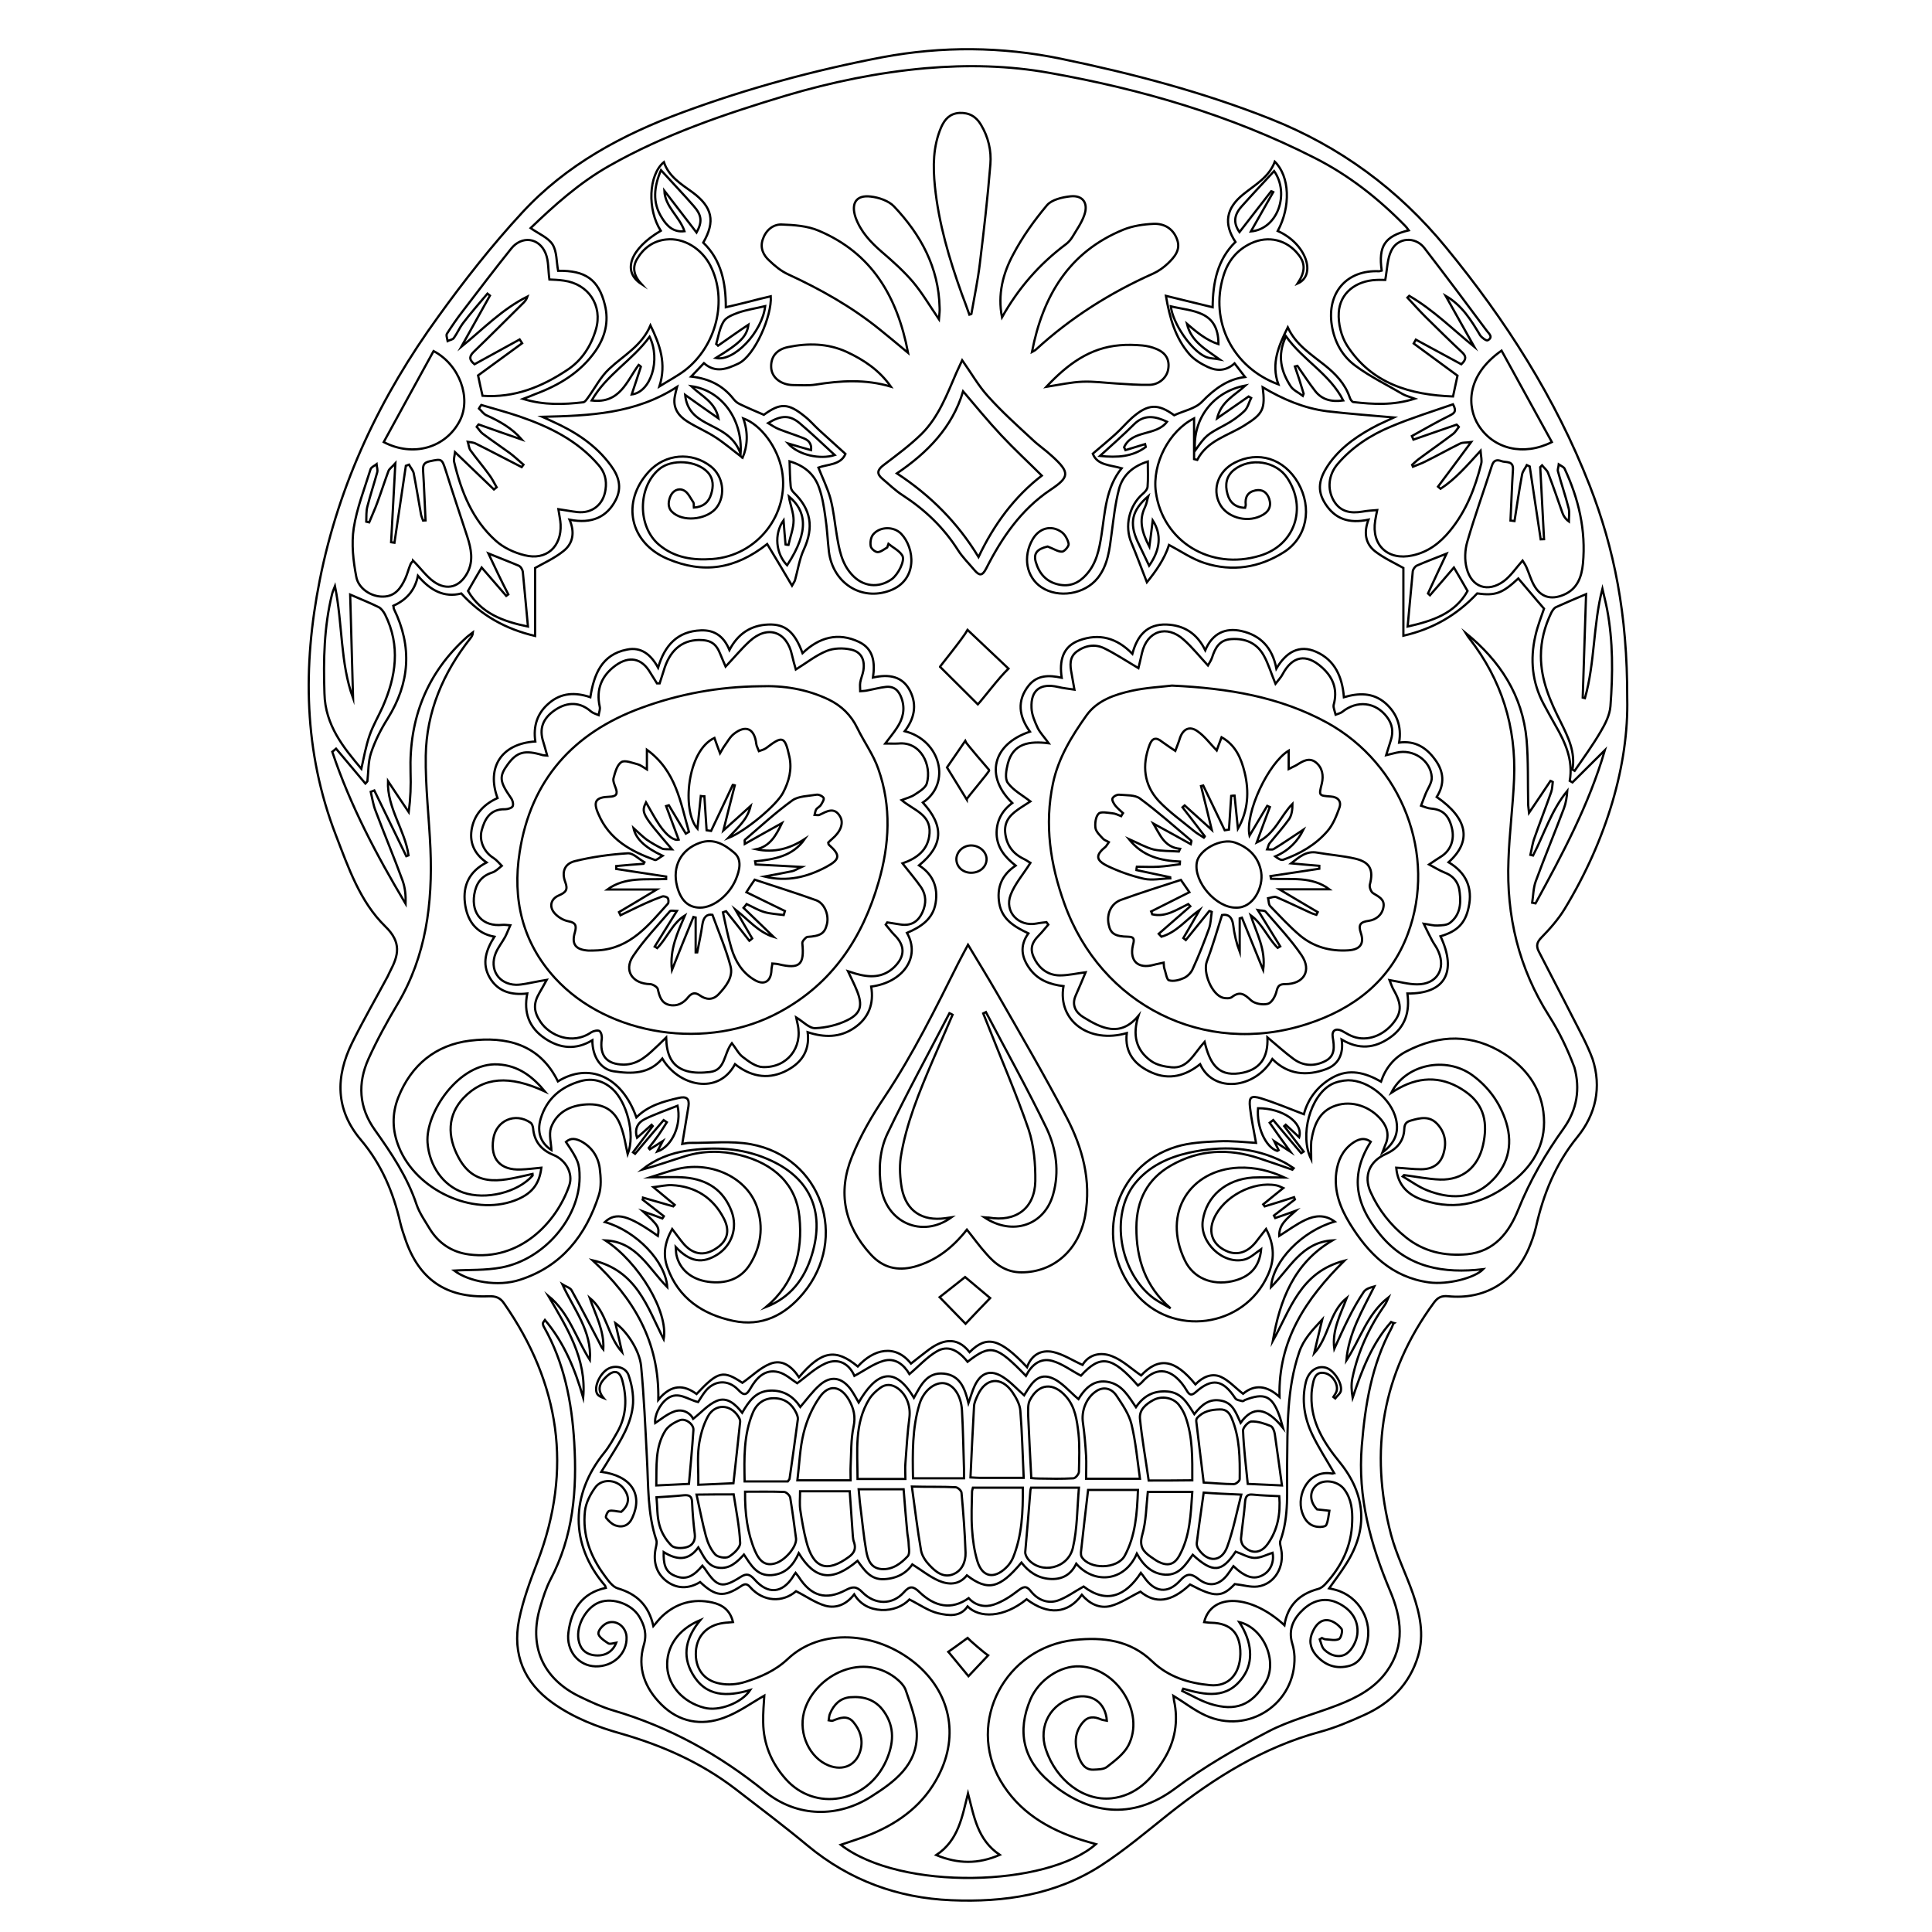 <?xml version="1.0" encoding="utf-8"?>
<!-- Generator: Adobe Illustrator 19.2.1, SVG Export Plug-In . SVG Version: 6.00 Build 0)  -->
<svg version="1.1" id="Layer_1" xmlns="http://www.w3.org/2000/svg" xmlns:xlink="http://www.w3.org/1999/xlink" x="0px" y="0px"
	 viewBox="0 0 864 864" style="enable-background:new 0 0 864 864;" xml:space="preserve">
<style type="text/css">
	.st0{fill:none;stroke:#000000;stroke-miterlimit:10;}
</style>
<g>
	<path class="st0" d="M703.3,454.9c-5-9.9-10.2-19.7-15.2-29.5c-1.2-2.4-0.8-4.1,1.3-6.2c3.8-3.9,7.5-8.1,10.3-12.7
		c18.9-31.1,28.7-64.8,28-94.2c0.1-37.6-5.8-66.9-16.8-95.2c-15.3-39.2-37.6-74-64.2-106.4c-21.3-26-47.4-45.2-78.7-57.6
		c-30.3-12-61.6-20.2-93.4-26.8c-26.6-5.5-53.3-5.7-80-0.7c-30.4,5.8-60.2,13.9-89.2,24.6c-27.1,10-52.2,23.5-71.9,44.9
		c-13.5,14.6-25.9,30.4-37.5,46.5c-25.8,35.5-44.4,74.5-53,117.8c-7.7,38.6-7.2,76.8,7.2,114.1c5.6,14.5,10.8,29.8,22.1,40.8
		c7.4,7.2,5.9,12.9,2.2,20c-0.4,0.7-0.7,1.5-1.1,2.3c-5.3,9.9-10.9,19.6-15.9,29.7c-7.5,15.2-7.6,30,4,43.6
		c9.1,10.8,14.4,23.3,17.5,36.9c0.6,2.5,1.4,4.9,2.2,7.2c6.1,18.1,18.2,26.5,37.3,25.7c3.2-0.1,5.2,0.6,7,3.3
		c24.9,35.8,30.6,74,15,115.1c-3.3,8.6-6.6,17.4-8.4,26.4c-3,15.3,2.2,27.9,15.1,37.1c9.3,6.6,19.8,10.7,30.6,13.7
		c18.4,5.3,35.6,12.9,50.9,24.6c10.9,8.4,21.9,16.7,32.5,25.5c18.7,15.5,40.2,23.4,64.2,24.4c23.7,1,46.7-2.4,67.1-15.6
		c10.6-6.9,20.3-15.1,30.2-23c20.4-16.2,42.2-29.8,67.6-36.7c6.7-1.8,13.3-4.6,19.7-7.5c11.8-5.3,20.4-13.8,24.2-26.5
		c2.8-9.5,0.8-18.7-2.3-27.7c-3.1-8.9-7.4-17.4-9.8-26.4c-9.9-37.5-4-72.4,19.2-103.9c1.7-2.3,3.4-3.1,6.3-2.8
		c16.2,1.6,29.3-6.2,35.9-21c1.4-3.2,2.6-6.6,3.4-10c3.3-14.7,8.8-28.3,18.5-40.2c8.3-10.2,10.9-22.3,6.8-34.9
		C709.8,467.1,706.4,461,703.3,454.9z M708.8,312.2c4.5-15.9,3.6-32.6,7.8-48.9c0.7,3.1,1.5,6.1,2.1,9.2c2.7,14.3,2.6,28.8,1.5,43.3
		c-0.3,4-2.4,8.1-4.5,11.6c-3.5,6-7.6,11.6-11.5,17.3c-0.3-0.2-0.7-0.3-1-0.5c1.4-7.9-1.9-14.5-5.2-21.2c-4.7-9.3-8.9-18.8-8.9-29.6
		c0-6.9,1.7-13.3,4.7-19.5c0.5-0.9,1.2-2,2.1-2.4c4.2-1.9,8.4-3.7,13.4-5.8c-0.5,15.7-1,31-1.5,46.3
		C708.1,312.1,708.5,312.1,708.8,312.2z M697.1,207.7c0.9,0.6,2.2,1.1,2.6,1.9c6.3,13.5,9.6,27.6,8.2,42.5c-0.6,6-2.5,11.3-8.6,13.9
		c-5.7,2.4-10.3,1.1-13.3-4.3c-1.4-2.5-2.2-5.4-3.4-8.1c-0.5-1.1-1.2-2.1-1.7-2.9c-3,3.4-5.3,6.9-8.4,9.2
		c-7.1,5.2-14.4,2.8-16.6-5.8c-1-3.7-0.8-8.2,0.3-11.9c3.3-11.4,7.4-22.7,11-34c0.8-2.5,2.3-2.7,4.2-2c2,0.8,5.5-0.4,5.2,3.9
		c-0.5,7.5-0.7,15.1-1.1,22.7c0.6,0.1,1.2,0.1,1.8,0.2c1.1-7,2.1-14,3.4-20.9c0.3-1.4,1.4-2.7,2.1-4.1c0.4,0.2,0.9,0.4,1.3,0.6
		c1.6,10.9,3.3,21.8,4.9,32.6c0.5,0,1-0.1,1.5-0.1c-0.6-10.7-1.1-21.4-1.7-32.2c0.3-0.3,0.5-0.5,0.8-0.8c0.9,1.1,2.2,2.1,2.7,3.4
		c2.3,5.9,4.3,11.9,6.4,17.8c0.5,1.4,1.3,2.7,2.9,3.9c0-2,0.4-4-0.1-5.9c-1.4-5.6-3.3-11-4.8-16.6
		C696.5,209.9,697,208.8,697.1,207.7z M609.3,228.8c-5.3,0.9-9.9,0.1-12.8-4.8c-3.1-5.3-2.4-11.7,1.7-16.5c6.5-7.6,14.8-13,24-16.8
		c9-3.8,18.4-6.7,27.6-9.9c1.8,3.3,0.5,4-1.6,5.1c-5.7,2.8-11.2,6-16.8,9.1c0.2,0.5,0.5,1.1,0.7,1.6c6.4-2.2,12.8-4.5,19.3-6.7
		c0.3,0.3,0.7,0.6,1,1c-0.8,1-1.5,2.3-2.5,3.1c-5,3.8-10.2,7.4-15.3,11.2c-1.1,0.8-2.1,1.8-3.1,2.7c0.1,0.3,0.3,0.5,0.4,0.8
		c1.9-0.8,3.8-1.4,5.5-2.3c5.3-2.6,10.4-5.5,15.7-8.1c1.1-0.5,2.6-0.3,4.8-0.6c-5.5,7.4-10.1,13.7-14.8,19.9c0.4,0.3,0.7,0.7,1.1,1
		c6.6-4.3,11.7-10.2,17.9-17c0.2,2.6,0.7,4.3,0.3,5.8c-2.7,10.8-6.7,21.1-13.9,29.9c-4.5,5.5-9.8,9.6-16.9,11.1
		c-10.9,2.4-18.4-4.6-16.6-15.6c0.2-1.4,0.5-2.7,0.9-4.7C613.5,228.3,611.4,228.4,609.3,228.8z M631.8,255.5c0.1-0.9,1-2.2,1.9-2.6
		c4.1-1.8,8.2-3.3,13.2-5.3c-2.9,6.1-5.6,12-8.3,17.8c0.3,0.3,0.6,0.5,0.9,0.8c3.6-4.1,7.2-8.3,10.7-12.4c1.9,3.2,3.9,6.7,6.1,10.5
		c-5.7,10.2-15.8,13.4-26.8,15.9C630.3,271.9,631,263.7,631.8,255.5z M694,197.7c-12.7,6.4-26.1,3.1-32.8-7.5
		c-5.1-8-5.8-22.1,10.3-33.4C679,170.4,686.4,183.9,694,197.7z M636.9,110.8c9.4,12.2,18.7,24.6,27.9,37c0.9,1.3,3.2,2.9,0.5,4.4
		c-0.6,0.3-2.7-1.2-3.4-2.3c-4-6.7-8.1-13.4-15.4-17.6c4.3,7.6,8.5,15.2,12.8,22.8c-9.6-7.8-18.4-16.6-29.1-22.8
		c-0.3,0.3-0.5,0.5-0.8,0.8c2.7,2.9,5.3,5.8,8.1,8.6c5.4,5.3,10.8,10.7,16.3,15.8c1.8,1.7,2.2,3.1-0.3,5.4
		c-6.6-3.6-13.4-7.3-20.3-11c-0.3,0.6-0.7,1.1-1,1.7c6.5,4.8,12.9,9.5,19.6,14.4c-0.6,2.6-1.2,5.7-2,9.3
		c-19.2-0.7-36.4-5.7-47.4-22.8c-2.6-4.1-4-9.8-3.7-14.7c0.5-8.7,7.6-14.2,16.7-14.6c1.8-0.1,3.5,0,4.1,0c0.9-5,0.9-9.5,2.7-13.1
		C625.1,106.1,632.9,105.7,636.9,110.8z M199.9,149.2c2.2-3.4,4.5-6.8,7-10c7.2-9.4,14.3-18.8,21.7-28c4.7-5.9,12.5-5,15.4,2.1
		c1.4,3.4,1.1,7.5,1.7,11.7c1.5,0.1,4,0.1,6.5,0.5c11,1.5,17.4,11.2,14.3,21.8c-2.2,7.5-6.3,13.9-12.9,18.2
		c-11.3,7.5-23.5,12.5-37.8,11.5c-0.7-3-1.4-6.1-2-9.1c6.6-4.8,13.1-9.6,19.7-14.4c-0.4-0.6-0.7-1.1-1.1-1.7
		c-6.7,3.7-13.4,7.4-20.2,11.1c-2.8-2.3-2.1-3.8-0.3-5.6c7.5-7.2,14.8-14.6,22.2-21.9c0.8-0.8,1.4-1.6,1.8-2.8
		c-11.3,5.6-19.9,14.6-29.6,22.5c4.3-7.6,8.5-15.3,12.8-22.9c-0.4-0.3-0.7-0.6-1.1-0.9c-3.7,4.4-7.5,8.7-11,13.3
		c-1.5,2-2.5,4.4-4,6.5c-0.5,0.8-1.8,0.9-2.8,1.4C200,151.3,199.4,149.9,199.9,149.2z M250.7,234.5c0.5,10-6.4,16.3-16.1,13.8
		c-4.6-1.1-9.5-3.4-12.9-6.5c-10.4-9.3-15.4-21.8-18.6-35.2c-0.3-1.2,0.2-2.7,0.4-4.4c6.1,5.8,11.7,11.3,17.4,16.7
		c0.4-0.3,0.8-0.7,1.2-1c-1.1-1.9-2.1-4-3.5-5.8c-2.6-3.6-5.6-7.1-8.2-10.7c-0.7-1-0.8-2.5-1.2-3.8c1.2,0.2,2.5,0.2,3.6,0.8
		c6.9,3.4,13.6,7,20.5,10.5c0.3-0.4,0.5-0.7,0.8-1.1c-2-1.7-3.9-3.5-6-5.1c-4.1-3-8.3-5.8-12.3-8.8c-1-0.8-1.7-2-2.6-3
		c0.3-0.4,0.5-0.8,0.8-1.1c6.5,2.3,12.9,4.6,19.4,6.8c-4.4-5.1-9.9-8.2-15.9-10.9c-1.3-0.6-2.2-2-3.3-3c0.3-0.5,0.6-1.1,1-1.6
		c5.7,1.7,11.4,3.2,17,5.1c13.4,4.6,26,10.7,35.5,21.8c2.8,3.2,3.7,6.8,3.1,10.9c-0.9,6.7-5.9,10.8-12.6,10.1
		c-2.6-0.3-5.2-0.8-8.5-1.3C250.1,230.5,250.6,232.5,250.7,234.5z M218.4,247.5c5.1,2.1,9.4,3.7,13.6,5.5c0.9,0.4,1.7,1.8,1.8,2.7
		c0.8,8.1,1.5,16.1,2.3,24.5c-11.3-2.3-21-6-26.8-15.9c1.9-3.4,4-6.9,6.1-10.5c3.4,3.9,7.2,8.3,11,12.7c0.3-0.2,0.6-0.5,0.9-0.7
		C224.2,259.8,221.4,253.9,218.4,247.5z M193.9,157c11.6,6.1,17,21,11.7,31.2c-6.2,12-20.8,16.4-34,9.5
		C179.1,183.9,186.5,170.5,193.9,157z M158.2,236.1c1.4-8.9,4.8-17.5,7.5-26.2c0.3-1,1.8-1.6,2.7-2.3c0.1,1.2,0.6,2.5,0.3,3.6
		c-1.4,5.1-3.1,10.2-4.4,15.3c-0.6,2.2-0.4,4.5-0.5,6.8c0.4,0.1,0.9,0.2,1.3,0.3c1.2-3,2.6-5.9,3.7-9c1.7-4.6,3.2-9.3,4.9-13.9
		c0.4-1.1,1.6-1.8,3.1-3.5c-0.7,12.7-1.3,24-1.9,35.3c0.5,0.1,1,0.1,1.5,0.2c1.7-11.5,3.4-23,5.1-34.4c0.5-0.2,0.9-0.3,1.4-0.5
		c0.7,1.3,1.8,2.5,2.1,3.8c1.2,6.2,2.2,12.4,3.3,18.6c0.2,0.9,0.6,1.7,0.9,2.6c0.4,0,0.7-0.1,1.1-0.1c-0.4-7.4-0.6-14.9-1.1-22.3
		c-0.1-2.3,0.3-3.5,2.9-4.1c5.6-1.2,5.5-1.2,7.3,4.3c3.1,9.9,6.4,19.7,9.6,29.5c1.7,5.3,2.8,10.6,0.1,15.9c-3.4,6.5-9.1,8.3-15,4.2
		c-3.4-2.4-5.9-6-9.3-9.4c0,0.1-0.9,0.7-1.2,1.5c-0.9,2.1-1.4,4.3-2.3,6.3c-2,4.4-4.6,8.2-10.1,8.2c-5.2,0.1-11-3.6-11.9-9
		C158,251,157.1,243.3,158.2,236.1z M148.5,265.7c0.2-0.9,0.6-1.8,1.3-3.6c3.5,17.3,2.3,34.3,8.1,50.2c-0.4-15.4-0.9-30.7-1.3-46.4
		c4.8,2.1,8.9,3.7,12.7,5.6c1.2,0.6,2.2,2,2.9,3.3c7,14,4.9,27.8-1.1,41.4c-1.9,4.2-4.3,8.3-5.8,12.6c-1.7,4.9-2.6,10.1-3.7,15
		c-7.9-9.4-16.2-19.4-16.5-33.7C144.6,295.1,144.9,280.3,148.5,265.7z M203.1,568.2c6.4-0.4,14,0,21.3-1.4
		c19.1-3.7,34.7-22.2,34.8-40.2c0-6.2-0.6-7.8-6.1-15.9c2.2-2.1,4.6-1.4,6.8-0.3c4.8,2.6,7.6,6.9,8.3,12c0.5,4,0.8,8.4-0.4,12.1
		c-5.8,18-16.6,31.8-35.2,37.8C222.7,575.6,209.7,573.2,203.1,568.2z M246.6,514.3c-4.7-3-6.6-7.9-4.8-14c2.7-9,9.1-14.3,17.8-16.8
		c5.3-1.5,10.3-0.2,14.4,3.6c6.1,5.6,10.3,19.8,6.7,29.1c-0.9-4-1.5-8.6-3.2-12.9c-2.6-6.9-7.7-9.8-15.2-9.4
		c-7.2,0.4-13.3,3.4-15.9,10.4C245.4,507.4,246.5,511.4,246.6,514.3z M205.2,517.9c7.8,14.3,20.8,9.7,32.9,7.1
		c0,0.2,0.2,0.6,0.1,0.7c-6.7,7.6-21,11.1-31.1,7.6c-9-3.2-15.1-11.9-15.9-22.3c-1-13.5,14.2-36,31.5-35c9.2,0.5,15.5,5.5,21,12.1
		c-16-7.4-27.4-6.5-36.4,2.9C200.2,498.5,199.8,508.1,205.2,517.9z M622.3,593.9c-8.9,16.5-11.8,34.3-13.3,52.7
		c-1.9,22.9,3.9,44,12.6,64.7c5.2,12.2,6.9,24.5-1.4,36.1c-5.4,7.6-13.4,11.8-21.9,15.1c-10.5,4.1-21.6,6.8-31.4,12
		c-14.3,7.5-28.4,15.6-41.2,25.2c-19.7,14.8-39.5,11.5-56.4-2.9c-11.8-10-14.5-22.6-8.5-36.8c3.7-8.7,13.3-15.2,22-14.8
		c16.7,0.7,29.4,20.8,21.8,35.4c-2,3.8-6,6.8-9.6,9.6c-1.4,1.1-4,1.1-6.1,1.2c-3.8,0.1-5.4-2.9-6.5-5.7c-1.9-5.4-2.1-10.8,1.9-15.5
		c2.3-2.7,5-2.6,8-1.3c0.7,0.3,1.6,0.4,2.7,0.6c-0.6-8.1-6.7-12.3-14.3-10.5c-10.8,2.6-16.5,12.8-13,23.3
		c4.6,13.8,16.9,23.3,29.5,21.9c10.8-1.2,17.8-8.5,23.2-17.2c5.1-8.2,6.7-17.2,4.6-26.7c-0.1-0.7-0.1-1.4-0.2-1.9
		c4.8,2.9,9.2,6.4,14.2,8.7c19.3,8.9,40.6-5.3,39.9-26.3c-0.1-1.9-0.4-3.9-1-5.8c-1.9-6.4,0.6-11.3,5.1-15.4
		c4.5-4.1,10-5.4,15.6-2.6c5.6,2.8,9.1,7.5,8.4,13.9c-0.4,3.1-2.3,6.9-4.8,8.6c-3,2.1-7.2,1-10-1.8c-1.1-1.1-1.4-3-2-4.6
		c0.3-0.2,0.7-0.4,1-0.6c0.5,0.2,1,0.6,1.5,0.6c2.1,0.1,4.4,0.7,6.1-0.1c0.9-0.4,1.8-3.8,1.1-4.6c-1.4-1.8-3.7-3.5-5.8-3.8
		c-3.3-0.5-5.6,1.9-7,5c-1.8,3.7-1.3,7.2,1.2,10.3c3.7,4.4,8.4,6.5,14.2,5.3c5.3-1,7.4-5.1,8.7-9.8c2.9-10.5-3.4-21.5-13.9-24.4
		c-0.9-0.2-1.8-0.5-2.9-0.7c2.7-3.8,5.3-7.2,7.6-10.9c10-15.6,8.8-31.1-2.9-45.5c-7-8.6-12.9-17.9-12.6-29.6c0-2,0.3-3.9,0.7-5.8
		c0.6-3.1,2-5.4,5.8-4.3c3.2,1,5.6,5.1,4.7,8c-0.3,0.9-0.9,1.7-1.4,2.5c0.3,0.2,0.5,0.5,0.8,0.7c0.8-1.1,2.1-2,2.5-3.2
		c0.9-3.5-3.2-9.7-6.8-10.6c-4-1-7.6,1.7-8.8,6.4c-2,8.1-0.7,16,2.8,23.4c2.8,5.9,6.4,11.4,9.8,17.3c-0.1,0-0.4,0.3-0.7,0.3
		c-10.8-2-16.2,9.5-13.6,17.3c1.1,3.4,3.2,6.1,7,6.5c1.3,0.2,3.5-0.1,3.8-0.8c0.9-1.9,1-4.2,1.4-6.4c-1.5-0.2-3.1-0.3-5.5-0.6
		c-3.2-3.2-3.7-8-0.2-10.9c3.4-2.8,9.6-1.8,12.4,2c3.2,4.3,3.7,9.4,3.5,14.5c-0.3,10.8-4.7,19.8-11.9,27.7c-0.9,1-2.1,2-3.4,2.3
		c-8.4,2.3-13.6,7.4-15,16.2c-14.9-13.8-32.6-14.6-35.9-1.4c1.1,0.1,2.1,0.3,3.2,0.3c8.8,0.2,13.1,4.8,13,14
		c-0.2,9-5.3,14.7-13.6,13.9c-9.5-0.9-18.5-3.6-25.8-10.6c-9.8-9.5-22-11-34.9-9.6c-30.8,3.4-48.3,36.6-33,62.9
		c8.2,14,21.2,21.7,36.2,26.5c2.1,0.7,4.2,1.2,6.5,1.9c-21.7,19.1-87.2,21.1-114.1,0.3c4.6-1.6,9.3-3,13.7-4.8
		c13-5.4,23.6-13.5,30.1-26.3c9.2-18,5.1-37.2-10.5-50.1c-17.6-14.4-42.3-15.7-56.9-2c-5.7,5.4-12.3,8.2-19.3,10.4
		c-3.5,1.1-7.6,1.4-11.1,0.7c-7.4-1.3-11.2-6.9-10.8-14.3c0.4-7,5-11.8,12.3-12.8c1.3-0.2,2.7-0.2,4.3-0.4c-1.3-5.4-4.8-7.8-9.4-8.8
		c-8.4-1.8-15.9,0.3-22.2,6.1c-1.3,1.2-2.4,2.7-4,4.5c-2.1-9.4-7.5-14.4-16-16.9c-2.3-0.7-4.3-3.6-5.9-5.8
		c-6.3-8.5-9.9-18.1-8.7-28.8c0.4-3.6,2.4-7.5,4.6-10.5c2.9-4,9-3.6,12.2-0.1c3.5,4,3.1,7.9-0.6,11c-2.2-0.2-3.9-0.8-5.4-0.4
		c-0.7,0.2-1.7,2.5-1.4,3c1.1,1.4,2.6,2.9,4.3,3.5c3.3,1.1,6-0.1,7.5-3.5c4.8-10.5-0.5-18.7-13.9-20.5c1.5-2.4,2.9-4.6,4.2-6.8
		c4.6-7.4,9.4-14.9,10-23.8c0.2-4.2-0.6-8.6-2-12.6c-1.3-3.7-6.1-4.7-9.3-2.8c-3.7,2.2-6.4,8.4-4.7,11.2c0.5,0.8,1.5,1.3,2.8,1.8
		c-3-3.7-1.8-6.6,1-9.3c3.6-3.6,6.3-3.1,7.5,1.8c2,7.7,1.8,15.3-2.2,22.5c-1.9,3.3-3.7,6.7-6.1,9.6c-14.9,18.5-15.4,40.8,0.4,59.2
		c0.2,0.2,0.2,0.5,0.4,1.1c-10.7,2.3-15.4,9.8-16.7,19.9c-1.1,8.2,4.5,15,12.1,15.2c8,0.2,14.2-5.8,13.9-13.1
		c-0.2-4.4-4.3-7.8-8.4-6.4c-1.8,0.6-4.2,3.1-4.2,4.7c0,1.6,2.6,3.3,4.4,4.5c0.8,0.5,2.3-0.1,3.6-0.3c-1.6,4.2-5.3,6.3-10.1,5.6
		c-4-0.6-6.2-3.2-6.8-7c-1.1-6.4,3.6-14.6,9.5-16.7c5.9-2.1,14.3,0.8,17.7,6.5c2.3,3.9,3.5,7.8,2,12.7c-3,10.2,0.5,19.2,7.8,26.5
		c8,8,17.9,9.7,28,6c6.6-2.4,12.4-6.7,18.1-9.9c-0.2,3.2-0.6,7.6-0.5,11.9c0.1,9.7,3.7,18.2,10,25.3c13.2,15,36.6,10.7,45-8.1
		c3.3-7.5,4-14.9-1-22c-3.7-5.3-9-6.9-15.1-6.4c-4.5,0.4-7.3,3.3-9,7.3c-0.4,0.8-0.4,1.8-0.6,3c0.8,0.1,1.4,0.4,1.8,0.2
		c3.2-1.3,6.6-2.6,9.3,0.7c2.9,3.5,4.3,7.6,3.2,12.2c-1.7,6.9-7.7,9.8-14.4,7.1c-8.4-3.4-13.4-14-11-23.6
		c3.9-15.5,24.9-27.7,40.9-15.6c1.9,1.5,4,3.5,4.7,5.7c2.1,6.3,4.7,12.8,4.9,19.3c0.3,14.1-10.1,21.6-20.5,28.2
		c-14.6,9.3-32.9,9.5-47.4-2.3c-20.2-16.4-42.7-28.9-67.9-36.3c-5.1-1.5-10-3.8-14.8-6.1c-16.7-8-23.2-22.8-17.7-40.5
		c1.2-4,2.5-8.1,4.4-11.8c10.3-19.4,12-40.2,10.7-61.5c-1.1-18.1-4.5-35.7-13.6-51.7c-0.3-0.5-0.4-1-0.4-1.6c0-0.2,0.3-0.5,0.9-1.4
		c8.7,10.3,13.5,22.2,17.1,34.7c1.6-17.4-7.3-31.3-15.6-45.5c9.4,7.6,12.4,19.1,18.6,28.7c0.9-13-7.1-22.5-12.3-33.8
		c1.4,0.9,3.4,1.4,4.1,2.6c4.3,7.7,8.3,15.6,12.4,23.4c0.5,1,1,2.2,1.8,3.1c0.5-8.4-3.5-15.5-6.1-23.1c7.8,6.4,7.9,17,14.5,24.3
		c-1-4.4-2-8.8-3-13c4.8,3.3,10.8,12,11.5,19.2c1.3,13.7,1.9,27.4,2.6,41.1c0.7,12.3,0.2,24.8,4.2,36.7c0.3,0.8,0.1,1.9-0.1,2.9
		c-1.4,5.9-0.4,11.4,4.4,15.3c4.7,3.7,10.1,3.8,15.3,0.6c6.9,6.5,10.6,6.9,18.2,1.9c1.6-1.1,2.7-1.4,4.2,0.4
		c5.8,6.6,14.5,7,20.5,1.8c4.6,2.3,8.6,5.2,13.1,6.5c4.8,1.3,9.4-0.5,12.9-5.1c2.8,4.6,7,6.7,12.2,7c5.2,0.2,9.6-1.7,12.5-4.7
		c4.6,2.3,8.6,5.2,13,6.2c4.4,1,9.7,1.8,13-3.1c5.3,5.3,16.1,5.2,26.4-3.2c9.5,7.2,18.5,6.6,24.7-2c3.4,4,7.9,6.3,12.9,5
		c4.5-1.2,8.6-4.1,13.3-6.4c6.7,5.5,13.7,4.8,22.2-3.2c11.1,5.9,14.3,5.8,20-0.2c3.6,0.4,7,1.5,10.2,1.1c7.6-1,12.2-8.8,10.5-16.9
		c-0.2-1.2-0.7-2.6-0.3-3.6c4-11,2.8-22.5,3-33.8c0.2-17-0.2-34.1,5.4-50.5c1.9-5.6,5.7-9.7,10.3-14.6c-1.4,5.7-2.5,10.4-3.6,15.1
		c6.7-7.4,6.6-18.3,14.6-24.8c-2.8,7.4-6.7,14.4-5.6,22.8c2.1-4.6,4.2-9.4,6.5-13.9c2-4,4.2-7.9,6.7-11.6c0.9-1.3,2.8-1.9,4.7-2.4
		c-5.4,10.8-11.5,21-12.5,33.1c6.2-9.4,9.2-20.7,18.8-28.2c-0.5,1.1-0.8,2.2-1.5,3.2c-7,10-12.1,20.9-14.6,32.9
		c-0.6,2.8-0.4,5.7,0.1,8.8c4.1-12.3,8.6-24.2,17.2-33.9c0.4,0.2,0.9,0.4,1.3,0.5C622.9,592,622.8,593,622.3,593.9z M554.2,725.4
		c10.9,2.6,17.4,17.6,11.7,27.1c-6.1,10.1-13.3,13-24.6,9.5c-4.4-1.4-8.4-3.8-12.6-5.8c0.1-0.3,0.2-0.7,0.4-1
		c10,2.9,19.8,4.9,26.9-5.4C560.7,743,559.9,734.1,554.2,725.4z M309.6,748.4c6,10.6,15.6,10.4,25.9,7.4c-3.8,5.8-14.1,9.7-20.6,7.9
		c-9.3-2.4-15.9-9.7-16.5-18c-0.6-9,4.7-17,14.8-21.2C306.8,732.3,304.9,740.1,309.6,748.4z M305.7,668.7c2.3-0.2,3.7,0.2,3.8,3
		c0.2,4.8,0.6,9.5,1.2,14.3c0.4,3.1-1.1,5.2-3.6,5.9c-2.1,0.6-5.5,0.6-6.8-0.7c-2.5-2.5-4.5-5.8-5.4-9.2c-1.1-3.9-0.9-8.2-1.3-12.4
		C298.2,669.3,301.9,669.1,305.7,668.7z M293.5,664.3c0.2-8.4-0.7-17,4.1-24.6c1.4-2.1,4.1-3.7,6.5-4.6c2.6-0.9,6.2,1.9,6,4.4
		c-0.5,7.9-1.3,15.8-2,24.1C303.6,663.8,298.9,664.1,293.5,664.3z M296.8,694.1c5.7,3.5,11,4.2,15.5-2.1c2.4,3.8,3.9,8.5,9.1,9.1
		c4.9,0.6,8.1-2.4,11.3-5.9c3.1,4.6,5.7,9.7,12.4,9.2c6.2-0.5,9.7-4.4,12.1-9.8c7.4,12,15,12.9,26.3,3.4c3,4.1,5.8,8.6,12,8.2
		c5.6-0.3,9.9-2.7,12.5-6.6c4,2.5,7.7,5.5,11.8,7.3c4.4,1.9,9.1,2,12.6-2.4c9.4,7.2,14.7,5.9,24.4-5.7c3.2,4.1,7.2,6.9,12.6,7.3
		c5.5,0.4,9.5-1.8,11.9-6.8c8,9.2,21.6,8.2,27.1-4.5c2.9,5.2,6.7,9,12.7,9.4c6.3,0.3,9.2-4.6,12.3-8.9c9,8.3,13,7.9,19.2-1.4
		c2.9,1,5.6,2.7,8.3,2.8s5.5-1.4,8.2-2.3c0.8,3.9-0.8,8-4.2,9.9c-4,2.3-7.9,1.2-13.3-3.9c-0.9,1.3-1.7,2.5-2.6,3.7
		c-3.7,4.9-8.3,5.8-13.1,2c-3.4-2.7-5.3-2.4-8.2,0.8c-5.5,6-11.3,5.2-15.9-1.4c-0.4-0.6-0.8-1.1-1.6-2.1
		c-6.9,10.5-15.4,13.9-25.6,6.1c-4.3,2.4-7.8,5-11.6,6.3c-4.6,1.5-9-0.4-12-4.2c-2.1-2.7-3.4-2-5.8-0.2c-3.2,2.5-6.9,4.9-10.8,6.2
		c-3.9,1.3-8.1,0.5-11.2-2.9c-7.8,5.5-15.2,3.8-22-2.7c-2.7-2.6-4.3-3-7,0.1c-5.1,5.7-12.9,5.7-18.6-0.1c-2.6-2.7-4.4-2.5-7.4-0.9
		c-8.9,4.7-15.5,2.7-21-5.9c-0.4-0.6-0.8-1-1.4-1.8c-0.5,0.7-0.9,1.1-1.1,1.6c-4.8,7.6-11.3,8.2-17.3,1.3c-2-2.2-3.4-2.8-6-1.2
		c-8.3,5.3-10.6,4.8-16-3.3c-0.3-0.5-0.7-0.8-1.3-1.6c-3.3,3.9-6.8,6.9-12.3,4.5C297.2,702.9,296.7,698.9,296.8,694.1z M312.5,646.8
		c0.6-4.6,1.9-9.4,4.1-13.4c3.2-5.8,10.1-5.5,13.6,0.1c0.4,0.7,0.9,1.5,0.8,2.3c-0.9,9-2,18-3,27.5c-4.9,0.2-10.1,0.5-15.7,0.7
		C312.4,658.1,311.8,652.3,312.5,646.8z M328.1,668.3c1.1,7.3,2.6,14.5,2.9,21.7c0.1,2.1-2.9,4.9-5.1,6.2c-1.5,0.8-5,0.2-6.1-1.1
		c-2-2.2-3.3-5.2-4.1-8.1c-1.6-5.9-2.7-11.9-4.2-18.6C317.7,668.3,323,668.3,328.1,668.3z M381.7,638.1c-1.2,5.7-1,11.7-1.3,17.6
		c-0.1,1.9,0,3.9,0,6.3c-8,0-15.3,0-23.8,0c0.9-7.2,1.1-14.4,2.8-21.2c1.4-5.6,3.8-11.2,7.1-15.9c4.2-6.1,9.5-5.2,13.2,1.2
		C381.8,629.9,382.7,633.5,381.7,638.1z M379.7,696.2c-9.9,7.3-16,5.2-19.1-6.9c-1.2-4.6-2-9.3-2.7-14c-0.4-2.6-0.1-5.3-0.1-8.4
		c7.4,0,14.8,0,22.2,0c0.5,6.7,0.9,13.4,1.4,20.1c0.1,1,0.2,2,0.6,2.9C382.8,692.6,382.1,694.4,379.7,696.2z M353.1,661.3
		c0,0.2-0.3,0.5-0.8,1.2c-6,0-12.4,0-19.3,0c-0.2-10.3-0.5-20.8,3.7-30.8c1.8-4.2,5.2-6.6,9.9-6.4c4.5,0.2,7.6,2.6,9.5,6.6
		c0.4,0.9,0.8,1.9,0.7,2.8C355.6,643.6,354.4,652.5,353.1,661.3z M356,688.1c0.3,3.7-5,9.9-9.5,11.1c-4,1.1-6.7-0.6-8.9-5.7
		c-3.4-8.1-4.5-16.7-4.4-26.4c6.2,0,11.8-0.1,17.4,0.1c1,0,2.6,1.5,2.8,2.6C354.4,675.9,355.2,682,356,688.1z M404.9,654.4
		c-0.2,2.2,0,4.4,0,7c-7.4,0-14.1,0-21.4,0c0-12.4-1.6-24.8,5.4-36c1.2-1.8,2.9-3.4,4.7-4.7c2.5-1.9,5.2-1.7,7.8,0.1
		c4.1,2.9,5.9,8.1,5.3,13.1C405.8,640.7,405.4,647.6,404.9,654.4z M405.9,696c-3,3.2-6.8,6.1-11.7,5.7c-4.8-0.4-6.1-4.2-6.8-8
		c-1.2-6.8-1.8-13.6-2.7-20.5c-0.3-2.2-0.4-4.4-0.7-7.2c6.9,0,13.3,0,20.1,0c0.5,6.4,1,12.7,1.6,18.9c0.1,1.5,0.5,3.1,0.6,4.6
		C406.3,691.7,407.1,694.8,405.9,696z M427.3,665.1c1,0,2.7,1.6,2.7,2.5c0.8,8.9,1.5,17.9,1.8,26.8c0.1,4.1-1.6,8-5.5,9.6
		c-4.4,1.8-7.9-1.1-10.7-4.1c-1.7-1.8-3.3-4.2-3.7-6.5c-1.6-9.2-2.7-18.4-4.1-28.6C415.3,665,421.3,664.8,427.3,665.1z M411.2,627.9
		c1.9-6.2,7-9.9,11.1-9.3c4.1,0.6,7.5,5.4,7.9,12.1c0.5,8.7,0.6,17.4,0.9,26c0,1.3,0,2.5,0,4.4c-7.9,0-15.1,0-22.8,0
		C408.1,649.9,407.9,638.7,411.2,627.9z M438.1,660.9c-1.1,0-2.2-0.1-4.1-0.2c0.5-10.8,1-21.4,1.6-31.9c0.1-1.6,0.9-3.2,1.6-4.8
		c3.6-7.9,10.5-8.6,15.5-1.5c1.7,2.5,3.4,5.5,3.6,8.4c0.8,9.7,1,19.5,1.5,30C450.6,660.9,444.3,660.9,438.1,660.9z M453,696.7
		c-0.7,1.6-1.8,3.2-3.1,4.4c-5.4,5.2-10.6,4.2-12.8-2.9c-1.4-4.6-2.1-9.6-2.4-14.4c-0.4-5.6-0.1-11.2,0-16.8c0-0.4,0.2-0.8,0.4-1.7
		c7.5,0,14.7,0,22.3,0C457.5,676.1,457.1,686.6,453,696.7z M460.8,666.5c0-0.3,0.1-0.5,0.3-1.2c6.9,0,13.6,0,21.4,0
		c-0.8,9.3-0.7,18.3-2.7,26.9c-2.2,9.3-14.2,11.9-20,5.1c-0.7-0.9-1.4-2.2-1.3-3.3C459.3,684.8,460.1,675.7,460.8,666.5z
		 M460.6,626.1c3.9-7.5,10.5-8,16.1-1.6c4.2,4.7,4.9,10.7,5.6,16.5c0.6,5.7,0.3,11.5,0.2,17.2c0,1-1.5,2.8-2.4,2.9
		c-5.2,0.3-10.4,0.2-15.6,0.1c-1.1,0-2.2-0.1-3.3-0.2c-0.5-9.7-1-18.9-1.4-28.1C459.8,630.5,459.6,627.9,460.6,626.1z M513.7,662.1
		c-1.4-9.8-3-18.7-3.9-27.6c-0.4-4.1,2.7-6.6,6-8.4c3.7-2,8.6-1.1,11.2,1.9c1.3,1.6,2.4,3.5,3.1,5.4c3.4,9.3,3.1,18.9,3.1,28.6
		C526.3,662.1,519.8,662.1,513.7,662.1z M533.2,667.2c-0.7,10.2-1,19.8-5.8,28.5c-2.3,4.2-5.4,4.8-9.6,2.6c-1.1-0.6-2.1-1.4-3.2-2.1
		c-3.4-2.4-5.2-4.7-3.8-9.7c1.8-6.2,1.8-12.9,2.5-19.3C519.8,667.2,526.2,667.2,533.2,667.2z M509.8,661.3c-8.7,0-16,0-24.1,0
		c0-3.7,0.2-7,0-10.3c-0.3-4.9-0.7-9.8-1.4-14.7c-0.8-5.3,1.4-11.2,6-14.2c3-2,6.7-1.5,9.1,2.2c2.6,3.9,5.5,8.1,6.6,12.6
		C507.9,644.7,508.6,652.8,509.8,661.3z M486.6,666.3c7.1,0,14.4,0,22.3,0c-0.4,10.6-1.1,20.5-5.9,29.4c-3.3,6.1-15.8,6.3-19.3,0.5
		c-0.3-0.5-0.3-1.3-0.3-2C484.4,685,485.5,675.7,486.6,666.3z M554.4,661.5c0,0.8-1.7,2.2-2.6,2.2c-4.6,0-9.2-0.5-13.5-0.7
		c-1.2-9.5-2.2-18.3-3.3-27.2c-0.1-0.5,0-1.2,0.3-1.6c2.7-3.1,6.3-3.8,10.2-3.9c3-0.1,4.3,1.6,5.3,3.9
		C554.5,643,554.5,652.2,554.4,661.5z M555.1,668.4c-2.1,8.2-3.6,16-6.3,23.4c-2.5,6.8-8.7,7.1-12.8,1c-0.5-0.7-0.9-1.8-0.8-2.7
		c0.9-7.3,2-14.7,3.1-22.6C543.2,667.9,548.6,668.1,555.1,668.4z M566.9,690.5c-3,4.2-7.2,4.6-10.7,1c-0.8-0.8-1.3-2.4-1.2-3.6
		c0.5-5.4,1.4-10.8,1.8-16.2c0.2-2.4,0.9-3.6,3.5-3.3c3.9,0.4,7.7,0.5,11.8,0.7C572.7,677,571.4,684.2,566.9,690.5z M558,663.6
		c-0.8-8-1.8-15.9-2.1-23.8c-0.1-1.4,2.4-4.1,3.8-4.1c2.8-0.1,5.8,0.9,8.5,2c1,0.4,1.7,2.3,1.9,3.6c1.1,7.5,2.1,15.1,3.2,23
		C567.1,664,562.5,663.8,558,663.6z M554.8,636.3c-2-4.3-3.4-8.9-8.6-9.9c-5.4-1.1-8.8,1.8-12.1,6c-3-4.7-5.6-9.6-11.9-10.1
		c-6-0.5-10.6,1.7-14.2,7c-3.4-4.9-6.1-10.1-12.5-11.3c-5.3-1-9.6,1.6-13.2,7.7c-4-3.3-7.6-7.9-12.3-9.6c-6.4-2.3-9.4,3.8-12,7.9
		c-3.2-2.8-6-6-9.5-8.2c-5.5-3.5-9.8-2-12.6,3.9c-1.1,2.3-1.7,4.7-2.8,7.8c-1.6-6.6-3.7-12.4-10.9-13.2c-7.7-0.8-10.4,5.2-13.5,10.8
		c-8.9-15-17.1-11-24.7,2.1c-1.2-2.1-2.3-4.2-3.7-6.1c-4-5.2-8.8-6-13.7-1.7c-3.2,2.8-5.8,6.4-8.7,9.8c-3-4.6-7.4-7.6-13.6-7.3
		c-6.4,0.3-9.4,4.8-12.4,9.9c-3-3.8-6.7-7.3-11.4-5.3c-3.8,1.6-6.8,5.1-10.5,8c-1.3-2.6-4.6-4.6-8.4-3.3c-3.2,1.1-6,3.5-8.6,5.2
		c-0.4-3.1,1.8-8.3,5.5-11c4.8-3.4,9,0.5,13.7,1.6c1-1.5,1.9-3.1,3-4.5c4-5.3,10.3-5.8,14.9-1c2.5,2.7,3.7,2.6,5.5-0.6
		c2.7-4.7,6.5-8.8,12.5-7.3c3.2,0.8,5.9,3.4,8.4,5c4-2.9,8-6.8,12.7-8.9c5.9-2.6,10.6,0.3,12.9,5.6c4.5-2.4,8.5-5.4,12.9-6.7
		c5.4-1.6,9.3,1.8,11.7,5.9c4.2-3.5,7.8-7.6,12.3-10.2c4.8-2.8,9.4-0.7,13.7,4.7c10.3-8,12.8-7.4,26.1,6.3c2.5-4.9,6.4-8.2,11.8-6.7
		c4.5,1.3,8.4,4.3,12.8,6.6c8.7-9.5,13.8-8.8,25.5,4.4c0.6-0.5,1.3-0.9,1.8-1.5c5.9-6.6,12-6.5,17.7,0.4c0.9,1.1,1.7,2.3,2.4,3.5
		c1.1,1.9,2.1,2.2,3.9,0.6c7.3-6.5,12.2-5.7,17.7,2.7c0.5,0.8,2.1,1,3.2,1.3c0.3,0.1,0.8-0.3,1.1-0.5c8.7-3.4,12.2-1.9,15.4,6.9
		c0.6,1.5,0.9,3.1,1.6,5.5C566.3,629.3,560.3,628.6,554.8,636.3z M639.1,573.5c-16.7-2.3-27.2-12.9-35.5-26.4
		c-4.2-6.9-7.1-14.3-6-22.8c0.7-5.2,2.7-9.7,7-12.9c2.6-1.9,5.4-3,8.4-0.8c-9,14.3-7.5,27.3,4.2,41.5c12.3,15,28.5,17.5,46.1,15.5
		C659.4,571.6,647.3,574.6,639.1,573.5z M586.4,518.5c-5.4-10.8-0.4-28.4,8.9-33.5c2.2-1.2,5.1-1.8,7.6-1.9
		c9.2,0,19.3,8.4,21.4,17.4c1.4,6-0.5,10.7-6.1,14.9c0.6-1.6,0.9-2.4,1.2-3.1c1.9-4.1,1.3-7.9-1.6-11.4c-5-6.1-13.2-8.9-20.4-6.5
		c-7.6,2.5-9.9,9-11,16C586.2,512.8,586.4,515.1,586.4,518.5z M655.4,488.2c-9.5-6.7-19.5-7.2-29.7-1.6c-1.1,0.6-2.1,1.2-3.5,2.1
		c6.3-12.7,24.3-16.5,36.2-7.9c7.3,5.3,12.5,12.5,15.2,21.2c3.2,10.5,0.5,19.8-7.3,26.9c-8.2,7.5-18.2,7.3-28.1,3.4
		c-3.8-1.5-7.3-4.1-10.9-6.2c0.2-0.2,0.4-0.4,0.6-0.6c5.4,0.7,10.7,1.8,16.1,2c10.1,0.3,17-5.6,19.2-15.3
		C665.4,502.5,664,494.2,655.4,488.2z M699.3,504.6c-8.1,11.3-15.1,23.3-20.3,36.3c-4.1,10.2-10.6,18.8-22.9,20
		c-10,0.9-19.3-1.1-27.3-7.5c-6.9-5.5-12.3-12.3-15.9-20.4c-3.2-7.2-0.4-13.7,6.8-16.9c4.9-2.2,8.1-5.7,8.3-11.2
		c0.1-2.2,0.8-3.2,3-3.8c4.2-1.2,8.3-2.2,11.8,1.6c3.4,3.7,4.2,8.2,2.8,13c-1.3,4.7-4.7,7.2-10.1,7.2c-3.6,0-7.2-0.5-11.1-0.7
		c0.7,8.1,5.5,12.3,12.1,14.5c15,5.1,28.3,1,40.2-8.5c9.9-7.9,15.2-18.1,13.5-31c-1.5-11.3-7.9-19.7-17.3-25.8
		c-14.3-9.2-29.2-8.9-44-1.2c-5.4,2.8-9.2,7.3-11.3,13.5c-7.1-4-14.2-6-21.7-1.8c-6.8,3.8-11.1,9.8-12.8,16.4
		c-6.5-2.5-12.7-5.1-19.1-7.1c-4.6-1.4-5.5-0.6-5,4c0.6,5.4,1.8,10.7,2.7,15.9c-5.1-0.3-11-1-16.9-0.7c-6.3,0.3-12.8,0.6-18.7,2.4
		c-28,8.5-37.4,42.1-18.5,65.3c16.4,20.1,48.7,15.9,59.4-7.9c3-6.6,3.1-13.2-0.8-20.6c-1.6,2.1-2.8,3.5-3.9,5
		c-3.7,5.1-8.3,6.9-13,5.2c-6.8-2.6-9.3-8.4-6.4-14.9c4.3-9.8,17.5-16.8,27.9-14.8c1,0.2,2,0.7,3.1,1.2c-3.2,2.6-6.1,4.9-9,7.3
		c0.2,0.3,0.5,0.6,0.7,0.9c4.4-1.3,8.7-2.7,13.1-4.1c0.1,0.3,0.3,0.7,0.4,1c-3.1,2.4-6.3,4.8-9.4,7.2c0.2,0.4,0.4,0.7,0.6,1.1
		c2.6-0.9,5.3-1.8,9.1-3.2c-4,3.6-7.5,6.2-7.3,11.2c4-2.5,7.7-5.3,11.8-7.2s8.5-2.5,13,0.8c-14.6,4.2-27.6,17.6-28.5,29.3
		c8.3-8.2,13.7-20.1,27.5-20.9c-17.3,10.2-23.5,26.6-26.7,45c7.8-13.9,12.2-30.8,32-35.9c-17.2,17.1-29.6,35.5-29,60.9
		c-5.7-5.2-11.2-5.7-16.3-1.4c-3.5-2.7-6.4-6-10-7.6c-4.1-1.8-8.2,0.2-11.3,3.4c-9.3-11.4-16.4-12.3-24.3-4c-4.4-3-8.3-6.8-13-8.6
		c-5-2-10.3-0.9-13.2,3.9c-4.6-2.1-8.7-4.8-13.2-5.8c-5.2-1.1-9.6,1.2-11.6,6.8c-12.2-12.9-18-14.4-25.7-6.7
		c-5.9-7.5-12.6-5.6-19.3-0.3c-2.3,1.8-4.7,3.6-6.9,5.4c-7.1-8.9-16.7-6.5-23.8,1.3c-9.9-8.2-16.2-7.1-26.3,4.8
		c-3.1-4.7-7.4-8.2-12.9-6c-4.5,1.8-8.1,5.5-12.4,8.5c-8.6-5.7-10.8-5.3-20.5,5c-5.6-4.1-11.2-4.6-17.1,2.6
		c0.5-26.3-11.1-45.4-29.4-62.4c19.8,4.6,24.5,21,31.8,35.3c2.2-12.1-11-34.3-26.1-44.2c14,0.6,19.4,12.6,27.7,20.9
		c-0.7-11.4-13.8-25.1-27.9-29.1c5-4.6,10.4-3.2,23.7,6.2c0.7-3.9,0.4-4.5-6.7-11c3.4,1.2,6.1,2.2,8.7,3.2c0.2-0.3,0.5-0.6,0.7-1
		c-3.2-2.5-6.3-4.9-9.5-7.4c0.1-0.3,0.2-0.6,0.2-0.9c4.5,1.3,9,2.6,13.5,3.9c0.2-0.2,0.4-0.5,0.6-0.7c-2.9-2.4-5.7-4.7-9.5-7.9
		c3.3-0.4,5.8-1,8.2-0.9c10.5,0.5,18.5,5.6,23.3,14.9c3,5.8,1.5,10.4-3.9,13.7c-5.1,3.2-10,2.4-14.2-2.5c-1.6-1.9-3-3.9-5-6.5
		c-3.4,6.1-4.2,11.6-2.1,17.3c5,13.8,15.8,20.9,29.4,23.8c12.8,2.7,23.1-2.5,31.3-12.3c20.6-24.8,8.2-60.9-23.4-66.7
		c-8.8-1.6-18.2-0.5-27.3-0.6c-1.4,0-2.7,0.4-3.4,0.5c0.9-5.6,1.9-11.2,2.8-16.9c0.5-3.5-1-4.5-4.4-3.7c-6.9,1.6-13.6,3.4-18.9,8.7
		c-6.6-18.6-21.4-24.6-35.1-16.1c-8.2-16.7-23.1-20.2-39.4-18.2c-15.2,1.9-26.2,10.8-32,25.4c-2.9,7.4-2.7,14.8,0.3,22.2
		c7.7,19.2,32.9,30.9,51.7,23.9c7.5-2.8,11.1-7.1,12-14.7c-3.1,0.3-6.2,0.7-9.2,0.8c-9.1,0.4-13.7-4.7-12.3-13.6
		c1.2-8.3,9.8-12.1,16.7-7.3c0.6,0.4,1,1.6,1.1,2.4c0.5,6,3.7,9.8,9.1,12c5.5,2.2,8.9,8.2,7.1,13.6c-5.7,16.7-22.2,33.9-44.8,30.9
		c-7.7-1-13.7-5-17.7-11.6c-2.1-3.5-4.5-6.9-5.8-10.7c-4.1-12.3-11.2-22.9-18.6-33.3c-7.3-10.2-7.8-21-2.9-31.9
		c3.8-8.4,8.3-16.6,13-24.5c12.8-21.5,15.7-45.1,14.7-69.4c-0.6-13.9-2.3-27.8-2.1-41.6c0.3-19.7,7.8-37.2,20-52.6
		c0.5-0.7,1-1.3,1.1-2.6c-0.9,0.7-1.8,1.3-2.6,2c-18,16.1-26,36.5-25.3,60.5c0.2,5.9,0,11.7-0.8,17.9c-3.1-4.6-6.2-9.2-9.3-13.9
		c-0.4,12.2,7.6,21.8,9.2,33.2c-0.3,0.1-0.7,0.3-1,0.4c-4.8-9.8-9.5-19.6-14.3-29.4c-0.5,0.2-1.1,0.4-1.6,0.6
		c0.7,2.9,1.1,5.9,2.2,8.6c3.9,10.4,8.2,20.6,12,31c1.2,3.3,1.5,6.8,1.4,10.5c-13-21.8-24.8-44-32.8-68c0.6-0.5,1.1-0.9,1.7-1.4
		c4.4,5.2,8.7,10.4,13.1,15.6c0.3-0.3,0.6-0.6,0.9-1c0.5-4.2,0.3-8.6,1.6-12.6c1.8-5.4,4.4-10.6,7.5-15.5c9.9-15.9,11-32.1,2.8-48.9
		c-0.2-0.3-0.1-0.8-0.3-1.5c5.6-2.5,9.6-6.6,11-13.4c5.5,6.5,11.7,9.9,19.4,7.9c9,9.8,19.7,15.9,33,19c0-10.7,0-20.7,0-30.4
		c3.9-2.2,8.6-4.3,12.6-7.5c4.5-3.5,5.2-8.6,2.8-14.1c10,2,16.8-1.2,20.7-8.9c2.9-5.7,1.2-10.7-2.2-15.3c-6.7-9.2-16-15.2-26.3-19.8
		c-1.2-0.6-2.4-1.1-4.4-2c21.3-0.5,41.6-1.3,60.3-13.4c-0.5,1.9-0.8,3-1,4.2c-1,5.2,1.6,8.8,5.6,11.3c4.1,2.6,8.7,4.5,12.8,7.2
		c4.1,2.7,7.8,5.9,11.9,9c2.2-5.1,2.6-11.2,0.3-17.6c7.9,2.8,15.4,13,17.3,23.3c3.5,19.6-11.1,38.2-31.2,39.6
		c-8.6,0.6-16.8-0.5-23.8-6.4c-9.6-8.1-9.6-25.7,0.1-33.8c5.6-4.7,16.8-3.9,21.7,1.4c2.7,3,2.6,6.4,1.5,9.9
		c-1.1,3.5-3.5,5.6-7.7,5.9c-0.1-0.8,0.1-1.8-0.2-2.3c-1.3-1.9-2.4-4.5-4.3-5.4c-2.4-1.2-5,0.1-6.1,2.9c-1.1,2.9-1,5.5,1.8,7.5
		c5.3,3.9,15.3,2.3,19.1-2.9c4-5.5,2.8-13.9-2.7-18.2c-8.5-6.7-20.5-5.7-27.8,2.4c-12.4,13.6-8.5,31.7,8.4,38.9
		c16,6.8,30.2,4.7,44.6-6.6c3.6,6,7.2,11.9,11.1,18.6c0.8-1.5,1.2-1.9,1.3-2.3c1.3-4.6,2-9.6,4-13.9c4.5-9.8,3.3-17.9-4.6-25.5
		c-0.7-0.7-1.3-1.8-1.3-2.8c-0.3-3.5-0.4-7-0.5-11.1c6.5,1.9,11.1,5.7,13.2,11.8c1.5,4.2,2.2,8.7,2.8,13.1c0.8,5.1,1,10.3,1.6,15.5
		c1.8,14.1,14.5,22.2,27.3,17.4c12.6-4.7,11.1-19.1,5-25.4c-3.3-3.4-9.5-3.3-12.5,0.3c-1.1,1.3-1.4,3.6-1.1,5.3
		c0.2,1.1,2,2.6,3.1,2.6c1.4,0,2.9-1.3,4.3-2.1c0.2-0.5,0.3-1.1,0.5-1.6c2.1,1.7,4.8,3,6.2,5.2c1.4,2.3-1.9,8.6-4.7,10.6
		c-5.9,4.2-12.9,3.4-17.8-2c-4.7-5.1-5.7-11.4-6.8-17.8c-0.9-5.4-1.4-10.9-2.8-16.2c-1.3-4.7-3.5-9.1-5.4-13.9
		c4-1.5,10-1.1,12.1-6.1c-4.1-3.7-7.9-7.2-11.7-10.6c-2.2-2-4.1-4.3-6.4-6.1c-7.5-6.1-11-6.2-18.4-0.8c-3.7-1.6-7.3-3.1-10.8-4.8
		c-1.1-0.5-2.1-1.4-2.8-2.3c-4.7-6-10.9-9.1-18.9-10c2-2.1,3.8-4,5.7-6c5.2,4.6,10.3,2.6,15.4,0.2c7.4-3.5,15.1-21.5,14.5-30.1
		c-3.4,0.8-6.8,1.6-10.1,2.5c-3.2,0.8-6.5,1.6-10,2.4c0-10.9-2-21.1-10.1-28.9c5.5-9.5,4.1-15.9-4.8-22.5c-5.1-3.7-10.6-7-12.8-13.5
		c-6.9,5.7-7.5,21.2-1.4,30.7c-13.7,8.1-17.4,18.2-8.7,23.8c-3-3.3-4.3-7-2-11c2.9-5,7.3-8.3,13.1-8.9c7.9-0.9,15.9,4.1,19.8,11.7
		c7.8,15.3,2.8,35.9-11.5,46.9c-3.2,2.4-6.8,4.3-11.3,7.1c3.2-10.2,0.3-18.4-4-27.3c-3.9,9.2-12,13.4-18.4,19.4
		c-3.9,3.6-6.4,8.6-9.6,13c-0.6,0.8-1.3,1.9-2.1,2c-8.7,1-17.3,1.4-26.9-1.5c2.4-0.9,3.9-1.5,5.3-2.1c10.8-4,20.3-9.7,27-19.2
		c4.4-6.3,6.2-13.2,4.3-20.8c-2.8-11.3-8.7-15.4-20.9-15.2c-0.8-4.1-0.5-8.6-2.5-11.8c-2-3.1-6.3-4.8-9.8-7.3
		c10.4-10,21.7-20.2,35.1-27.8c24.8-14.1,51.7-23.2,78.9-31.4c20.5-6.1,41.4-10.4,62.7-12.3c18.6-1.6,37.1-1.2,55.4,2.1
		c41.1,7.3,80.9,18.9,118.3,37.9c15.3,7.7,28.7,18.2,40.7,30.5c0.5,0.5,0.9,1,1.6,2c-10.8,2.6-13.6,7.1-12.1,18
		c-0.4,0.1-0.8,0.3-1.1,0.3c-14.5-0.7-23.5,9.6-21.2,24.2c1.2,7.5,4.7,13.8,10.6,18.1c6.6,4.9,14.1,8.5,21.2,12.7
		c1.3,0.7,2.8,1.1,5.3,2c-9.8,3.1-18.6,2.5-27.5,1.5c-0.6-0.1-1.4-1.3-1.6-2.1c-2.1-6.1-6.3-10.5-11.2-14.4
		c-6.1-4.9-12.9-9.1-16.5-16.9c-4,8.1-7.6,16.1-4.2,25.5c-20.4-7.5-30.8-28.2-24.6-48.4c2-6.7,6-11.7,12.4-14.7
		c7.7-3.6,16-1.6,21.2,5.1c3.2,4,3,7.7-0.4,12.9c8.6-3.8,3.8-17.9-8.9-23.5c5.9-10.9,5.4-24.4-1.3-31c-2.6,7-8.8,10.3-14.1,14.6
		c-7.7,6.2-8.9,13.1-3.5,21.3c-8.1,7.9-10.1,18.2-10.2,29.2c-6.9-1.7-13.5-3.3-20.9-5.1c1.7,9.9,4.2,18.8,10.5,26.1
		c2.1,2.4,5.2,4.3,8.2,5.7c4,1.9,8.2,1.9,12-1.6c1.6,2.1,3.2,4.1,4.7,6.1c-7.6,0.9-13.6,5.2-19.3,11.1c-3,3.1-8.1,4-12.4,6
		c-7.3-5.3-11.7-5.1-18.8,1.1c-2.6,2.3-4.9,5.1-7.5,7.4c-3.2,2.9-6.5,5.6-10.1,8.7c2,5.2,7.7,5,12.9,6.5c-7.1,8.8-7.4,19.5-9,29.8
		c-1,6.4-2.2,12.7-6.8,17.8c-3.4,3.8-7.4,5.5-12.4,4.4c-5.5-1.2-8.7-4.9-10.2-10.1c-1.1-3.9,0.7-5.8,5.3-6.9
		c2.9,1.1,4.7,2.4,6.5,2.3c1.1-0.1,3.1-2.5,2.9-3.5c-0.4-1.9-1.6-4.2-3.2-5.3c-4.7-3.3-10-1.7-12.9,3.3c-4.5,7.8-2.8,16.9,3.9,21.4
		c7.6,5.1,19.4,3.2,25.2-4.1c4.6-5.8,5.3-12.9,6.2-19.8c0.9-6.7,1.6-13.4,3.3-19.9c1.7-6.5,6.5-10.4,12.9-12.4c0,4,0.2,7.7-0.1,11.3
		c-0.1,1.1-1.2,2.4-2.2,3.2c-6.1,5.3-8.2,14.5-5,21.9c2.4,5.7,4.5,11.5,6.9,17.6c3.9-4.8,7.9-10.4,9.9-16.7
		c5.3,2.8,10.3,6.3,15.9,8.1c12.4,4,24.5,2.1,35.5-4.9c10.2-6.5,12.8-19.6,6.3-31c-6.3-10.8-17.8-14.5-28.5-8.9
		c-7.1,3.7-10,11.6-6.6,18.2c3,6,11.7,8.7,18.3,5.6c3.7-1.7,5-4.3,3.9-7.7c-1-2.9-3-4.4-6.1-3.8c-3.5,0.7-4.8,3-4.4,6.5
		c0,0.4-0.2,0.8-0.3,1.3c-4.3-0.1-6.9-2.4-7.9-6.3c-1.1-4-0.6-7.8,3-10.7c7.2-5.7,18.8-3.9,23.8,3.7c8.9,13.4,3.4,30-12.2,34.7
		c-22.3,6.8-43.6-6.5-46.6-28.5c-1.7-12.6,5.9-27.3,17.1-32.9c0,6,0,12.1,0,18.2c0.5,0.1,0.9,0.3,1.4,0.4
		c4.5-8.8,13.8-10.8,21.2-15.5c8.2-5.1,9.3-7.2,8.1-17c9.1,5.4,18.5,9.4,28.7,10.7c10,1.2,20.1,1.9,30,2.8c-2.1,1-4.6,2.1-7.1,3.3
		c-8.2,4.2-15.8,9.2-21.4,16.7c-5.4,7.4-6,12.7-2.2,18.6c4.3,6.7,10.4,9,19.3,7.1c-2.1,5.5-1.6,10.6,3,14.2c3.9,3,8.5,5.1,12.6,7.4
		c0,9.5,0,19.5,0,30.3c13.2-3,23.9-9.2,33-18.9c8.2,1.1,11.2,0,18.4-6.7c3.7,4.3,7.3,8.7,11.5,13.5c-1.1,3.3-2.9,7.7-3.9,12.3
		c-2.4,10.5-1.4,20.7,3.7,30.3c1.7,3.2,3.5,6.4,5.3,9.6c4.4,7.6,8,15.5,6.4,24.8c0.4,0.2,0.8,0.5,1.2,0.7c4.8-4.8,9.7-9.6,14.5-14.4
		c-7.1,24.4-19,46.5-31,68.5c-0.5-0.1-1-0.2-1.5-0.3c0.5-3.2,0.5-6.6,1.6-9.6c4-10.9,8.5-21.7,12.6-32.6c0.9-2.4,1.3-5.1,1.5-7.8
		c-7.1,8.6-10.3,19.2-15.3,28.9c-0.4-0.1-0.8-0.2-1.2-0.3c0.6-2.5,0.9-5.1,1.8-7.5c2.4-6.9,5.1-13.7,7.5-20.6c0.5-1.4,0.5-3,0.7-4.5
		c-0.3-0.2-0.7-0.4-1-0.5c-3,4.5-6,9-9.6,14.3c-0.2-2-0.4-3-0.4-4c-0.2-9.6,0.1-19.2-0.7-28.7c-1.8-19.8-11.9-35.3-27.2-47.7
		c0.5,0.8,1,1.7,1.6,2.4c14.4,18.5,21,39.5,20,62.9c-0.5,12.1-2.1,24.1-2.5,36.2c-1,25.1,4.6,48.4,18.2,69.8c4.6,7.2,8.3,15,11.3,23
		C706.7,486.9,705.3,496.2,699.3,504.6z M556.4,563.3c2.7-0.6,5.1-3,7.6-4.7c-0.7,7.9-4.9,12.6-13.1,14.4c-8.9,1.9-17.2-1.4-21-9.3
		c-10.4-21.5,2.6-40.6,24-41.5c7.3-0.3,14.1,1.4,20.6,4.4c-4.8,0-9.5-0.2-14.2,0c-12,0.8-20.8,8.4-22.4,19.2
		C536.4,555.5,546.8,565.6,556.4,563.3z M563.1,518c-13.6-4.5-26.8-4-39.4,3.2c-10.7,6.1-15.4,15.7-15.5,27.6
		c-0.1,14.1,4,26.6,15.3,36.3c-2.4-1.4-5-2.7-7.3-4.3c-15.6-11.4-20-37.5-8.6-51.6c6.2-7.6,14.8-11.6,24.1-13.7
		c14.6-3.2,29-2.8,42.6,4.3c1.5,0.8,2.8,1.7,4.2,2.6c-0.2,0.2-0.3,0.5-0.5,0.7C573.2,521.4,568.2,519.7,563.1,518z M577.1,515.1
		c-2.7-1.7-4.5-3-7.3-4.8c0.9,1.9,1.5,2.9,2,4c-0.2,0.1-0.4,0.4-0.6,0.4c-5.2-1.6-9.3-10.7-8.6-19.1c11,0,20.3,6.4,18.4,13
		c-2-1.9-4-3.8-6-5.6c-0.2,0.2-0.5,0.4-0.7,0.6c2.9,3.8,5.8,7.6,8.7,11.4c-0.3,0.2-0.7,0.5-1.1,0.7c-4.2-4.9-8.4-9.9-12.5-14.8
		c-0.5,0.4-1.1,0.8-1.6,1.2C570.6,506.1,573.5,510.2,577.1,515.1z M291.4,503c-2.1,1.9-4.2,3.8-6.5,5.8c-1.3-4,0.4-6.8,3.4-8.3
		c4.7-2.3,9.7-4,14.7-6c1.9,8.5-2.4,18.2-9.1,20.5c0.8-1.5,1.4-2.6,2.5-4.7c-2.5,1.6-4.2,2.7-5.8,3.7c-0.2-0.2-0.4-0.4-0.5-0.6
		c1.5-1.9,3-3.8,4.4-5.8c1.3-1.9,2.5-3.8,3.7-5.7c-0.5-0.3-0.9-0.7-1.4-1c-4.3,5-8.5,10-12.8,15.1c-0.3-0.2-0.6-0.5-0.9-0.7
		c2.9-3.9,5.9-7.8,8.8-11.7C291.7,503.4,291.6,503.2,291.4,503z M357.5,544.1c-1.4-14.1-11-23.7-26.8-27.6c-8-2-16.2-1.9-24.1,0.5
		c-6.5,2-12.9,4.3-19.5,6.1c5.9-4.7,12.7-7.4,20.1-8.5c12.3-1.8,24.4-1.3,36,3.7c18.8,8,25.9,23.1,19.9,42.8
		c-3.3,10.9-9.6,19.1-20.5,23.4C355.2,573.9,359.1,559.9,357.5,544.1z M327.2,541.8c-3.6-9.6-10.9-14.3-20.8-15.2
		c-4.7-0.4-9.5-0.1-15.6-0.1c4.8-1.5,8.6-2.9,12.5-3.8c15.3-3.5,31,4.2,35.3,17.3c2.9,8.8,1.7,17.3-3,25.1c-4.2,7-11.1,9.2-19,8.1
		c-7.6-1.1-12.7-5.6-14.1-12c-0.2-1-0.2-2.1-0.3-3.5c6.4,6.7,11.9,7.6,18.7,3.3C327.3,556.8,329.9,549.2,327.2,541.8z M285.6,163.2
		c-5.3,7.2-8.3,17.4-21,15.9c6.6-11.6,18.2-17.9,25.9-28.5c5.1,10.4,0.5,24.8-8,25.8c1.4-4.2,2.8-8.3,4.1-12.4
		C286.3,163.6,285.9,163.4,285.6,163.2z M309.1,172.7c13.4,1.8,23.1,14.6,22.1,30.2c-3-8.3-9.6-10.6-15.5-13.8
		c-4.6-2.5-8.6-5.6-9.3-12.5c5.3,3.8,9.9,7,14.9,10.5C319.9,179.8,313.8,177.2,309.1,172.7z M352.8,222c7.4,6.2,9.6,15-0.8,30.8
		c-5-5.1-6-13.9-1.6-20.1c0.3,4.1,0.6,7.4,0.9,10.8c0.4,0.1,0.9,0.2,1.3,0.2c0.8-3.7,2.3-7.4,2.3-11
		C354.9,229.1,353.3,225.6,352.8,222z M352.4,198.3c4,1.2,7,2.1,10.3,3c0.4-3.4-1.6-4.7-3.8-5.5c-3.5-1.4-7.1-2.5-10.6-3.9
		c-1.6-0.6-3.1-1.7-4.8-2.7c5.9-3.6,9.8-3.7,14.4,0.3c5.3,4.5,10.3,9.3,15.4,14C366.9,205.6,357.1,203.6,352.4,198.3z M321.1,154.6
		c-0.3-0.3-0.5-0.6-0.8-0.8c1-3.4,1.5-7.1,3.3-10c1.2-2,4.2-3.1,6.6-4c3.8-1.3,7.8-1.9,12-2.9c-1.3,11.6-14,25-22.1,23.2
		c11.1-6.8,13.9-9.7,14.6-14.9C330.3,148.1,325.7,151.4,321.1,154.6z M306.1,103.4c-5,0.6-7.9-2.4-10.1-6c-4.4-6.9-3.5-14-0.4-21.3
		c5,5.5,9.9,10.6,14.6,16c3.7,4.2,3.9,7.1,1.3,11.9c-4.7-6.1-9.5-12.3-14.4-18.7C297.4,92.5,303.9,96.8,306.1,103.4z M583,176.1
		c-0.1,0.3-0.3,0.6-0.4,0.9c-1.8-1.4-4.1-2.4-5.3-4.1c-4.4-6.7-6.3-13.9-2.2-22.5c7.7,10.8,19.6,16.8,25.6,28.7
		c-5.3,0.7-9.5-0.3-12.6-4.3c-2.8-3.6-5.3-7.5-7.9-11.2c-0.4,0.1-0.7,0.2-1.1,0.3C580.5,167.9,581.8,172,583,176.1z M558.4,177.3
		c0.4,0.2,0.7,0.5,1.1,0.7c-1,2-1.5,4.4-3,5.8c-2.6,2.5-5.6,4.6-8.8,6.3c-8,4.3-8.4,4.5-13.3,11.5c-1.1-14.3,8.1-26.5,22.6-29.2
		c-4.8,4.4-10.9,7.1-12.7,14.7C549.5,183.5,553.9,180.4,558.4,177.3z M545.4,160.7c-2.1-0.4-4.5-0.3-6.4-1.2
		c-6.5-3-14.6-15.1-15.4-22.5c9.7,2.3,21.3,1.8,21.3,16.9c-5.3-1.7-9.7-5.3-14.1-9.1C532.7,152.8,539.2,156.2,545.4,160.7z
		 M568.5,85.5c-4.8,6.1-9.5,12.3-14.2,18.3c-2.7-3.9-2.6-7.4,0.8-11.3c4.8-5.4,9.8-10.7,14.7-16c7.1,10.2,1.5,26-10.4,27
		c3.5-6.2,6.8-11.9,10-17.6C569.2,85.8,568.9,85.6,568.5,85.5z M514,244.5c0.6-4.4,1-7.6,1.5-11.8c4.1,6.4,3.4,13.1-1.6,20.3
		c-1.8-3.7-3.5-7.3-5.2-10.9c-3.7-8.2-2.6-13.8,4.8-20.2c-0.5,1.7-0.7,3.4-1.5,5C509.2,232.7,510.7,238.1,514,244.5z M502.7,200
		c0.2,0.4,0.4,0.9,0.6,1.3c2.9-0.9,5.9-1.8,8.8-2.7c0.1,0.4,0.2,0.8,0.3,1.3c-6,4.4-12.7,4.8-20.5,4c5.5-5,10.5-9.4,15.2-14.1
		c4.6-4.6,9.5-3.7,14.8-1.2C517.1,195.1,506.3,192.1,502.7,200z"/>
	<path class="st0" d="M432.7,732.5c-3.1,2.3-8,5.8-8.6,6.2c3.1,3.8,6.3,7.6,9,10.9c2.5-2.7,5.7-6,8.8-9.3
		C440.3,739.3,433.8,733.7,432.7,732.5z"/>
	<path class="st0" d="M424.1,738.7C424.1,738.7,424.1,738.7,424.1,738.7C424,738.8,424,738.8,424.1,738.7z"/>
	<path class="st0" d="M430.1,131.4c1.2,3.1,2.3,6.2,3.4,9.3c0.3-0.1,0.6-0.1,0.9-0.3c1.3-7.5,2.9-15,3.8-22.6
		c1.8-14.7,3.5-29.5,4.7-44.3c0.5-6.1-0.9-12.2-4.2-17.7c-2.2-3.7-5.3-5.5-9.7-5.3c-4.2,0.3-6.5,2.8-8.1,6.4
		c-3.7,8.6-3.7,17.5-2.8,26.5C419.8,99.9,424.5,115.8,430.1,131.4z"/>
	<path class="st0" d="M451,299l-18.3-17.3c-2,3.7-13,17.1-12.3,16.5c5.7,5.7,11.4,11.3,16.9,16.8C439.8,312.3,446.6,303.2,451,299z"
		/>
	<path class="st0" d="M442.4,344.4c0,0-10.5-12.1-10.8-13c-2.9,4.2-5.5,8.1-8.1,11.8l8.8,14.3C432.3,356.9,442.8,344.8,442.4,344.4z
		"/>
	<path class="st0" d="M420.2,580.1c4,4.1,8,8.2,11.6,11.9c3.6-3.8,7.5-7.9,11-11.5c-3.7-3.1-7.7-6.5-11.2-9.4
		C427.9,574.1,423.7,577.3,420.2,580.1z"/>
	<path class="st0" d="M427.7,384c-0.1,3.5,2.7,6.2,6.4,6.3c4,0.1,7.1-2.6,7.1-6.1c0-3.2-3.1-6-6.7-6.1
		C430.9,378,427.9,380.7,427.7,384z"/>
	<path class="st0" d="M446,444.4c-4.1-7.1-8.4-14.1-13.1-21.9c-1.8,3.4-3.2,5.9-4.5,8.5c-10.1,20.2-20.1,40.5-32.7,59.4
		c-5.7,8.5-10.9,17.4-14.7,26.9c-6.5,16-3.4,30.8,8.4,43.7c5.4,5.9,11.8,7.5,19.5,5.5c9.8-2.7,17.2-8.6,23.5-16.6
		c3,3.7,5.6,7.4,8.6,10.7c4.1,4.8,8.9,8.4,15.8,8.4c14.3,0,25.7-9.9,28.5-25.4c2.8-15.7-1.2-30.3-8.3-43.9
		C467.1,480.9,456.5,462.7,446,444.4z M403.3,531.5c2,10.1,9.1,14.7,19.4,13.3c0.8-0.1,1.5-0.2,2.8-0.4
		c-13.1,9.5-29.1,2.4-31.5-13.5c-1.2-8.2-0.6-16.7,2.9-24c8.7-18.2,18.4-35.9,27.7-53.8c0.5,0.2,0.9,0.4,1.4,0.7
		c-3,6.8-5.9,13.7-8.9,20.5c-6,14.1-11.9,28.2-14.3,43.4C402.2,522.2,402.5,527,403.3,531.5z M471,534
		c-3.8,13.9-18.1,18.9-30.8,10.4c1.1,0.1,1.5,0.1,1.9,0.1c12.1,2.1,20.6-4,20.9-16.2c0.1-7.7-0.6-15.9-3-23.2
		c-5.5-16-12.3-31.6-18.5-47.4c-0.6-1.5-1.2-3-1.8-4.5c0.4-0.2,0.8-0.4,1.2-0.6c9.1,17.3,18.7,34.5,27.2,52.1
		C472.4,513.9,473.8,524,471,534z"/>
	<path class="st0" d="M647.8,385.6c10.5-9.4,8.7-19.5-5.3-29.2c3.7-5.8,3.2-11.5-0.8-16.8c-3.8-5.2-8.8-8.5-16-7.5
		c1.2-7.3-1-13.1-6.2-17.7c-5.6-4.8-12-4.5-18.5-2.6c-0.7-9-4-16.6-12.4-20.3c-7.6-3.4-13.5,0.2-17.8,7.5
		c-1.8-9.5-7.2-14.9-15.6-16.8c-7.2-1.6-13,1-16.2,8.6c-3.7-7.6-9.6-11.2-17.3-11.5c-8.7-0.3-13.1,4.9-15.3,13.1
		c-7-7.2-14.9-9.3-23.8-6c-7.5,2.8-8.9,9.3-7.8,16.7c-5.8-1.3-10.9-1.2-14.7,3.4c-5.5,6.9-4.4,13.9,0.5,20.7
		c-16.8,5.6-20.2,20-7.9,31.9c-4.7,3.5-7.2,8.2-7,14.1c0.3,6,3.8,10.2,8.5,13.9c-6.4,4.3-8.5,10-7.3,17c1.3,7.2,6.9,10.4,13,13.3
		c-4.1,5.7-3,11,0.8,16.1c3.7,4.9,9,6.8,14.9,7.5c-2.7,15.4,11.4,25.9,28.3,21c-1.1,9,3.9,14.5,11.3,17.7c7.7,3.4,15,1.4,21.5-3.8
		c6.1,13.3,24.7,10.9,32.3-2.3c7,7.1,15.5,7.7,24.1,4.5c5.2-1.9,7.9-6.5,6.9-13.2c7.8,4.6,14.7,3.9,21.5-0.8
		c7.1-4.9,9-11.8,7.9-19.8c16.8,0.2,22.3-9.6,14.8-25.6c7.5-2.2,11.1-5.8,12.6-13C658.7,397,655.6,390.2,647.8,385.6z M648.3,412.8
		c-1.4,1-3.6,1-5.5,1.1c-1.6,0.1-3.2-0.4-6.1-0.8c1.5,3.1,2.6,5.3,3.7,7.4c0.9,1.7,2.2,3.3,2.9,5.1c3.4,7.9-0.9,14.7-9.6,14.6
		c-3.8,0-7.6-1.1-12.3-1.9c0.7,1.7,1.1,3.1,1.8,4.3c3.9,6.8,3.7,10.5-0.8,15.7c-5,5.6-12.2,7.6-18.2,4.9c-1.4-0.6-2.7-1.5-4.1-2.2
		c-2.7-1.3-4.6-0.2-4.1,2.8c0.7,4.2,1.2,8.4-3.3,10.7c-4.9,2.5-9.9,2.3-14.3-1c-3.8-2.8-7.3-6-11.6-9.6c0.4,9.1-3.3,14.8-12.6,16.1
		c-9.9,1.4-13.3-5-15.5-14.1c-4.9,5.4-7.5,12.1-14.8,11.4c-3.1-0.3-6.6-1-9.1-2.8c-6.9-4.9-8.4-11.8-5.7-20.2
		c-8.2,9.8-16.6,5.5-24.6,0.6c-3.4-2.1-5.4-5.4-3.4-9.8c1.5-3.4,3-6.9,4.4-10.3c-4,0.5-7.7,1.4-11.5,1.4c-4.8,0-8.6-2.5-11-6.7
		c-2.6-4.6-2-7.6,1.7-11.3c1.5-1.5,2.7-3.1,4.1-4.7c-0.3-0.4-0.5-0.7-0.8-1.1c-1.5,0.2-3,0.3-4.4,0.6c-8,1.6-14.6-5.2-11.6-12.9
		c1.9-4.9,5.6-9.1,8.8-14.2c-0.4-0.2-1.6-1.1-2.8-1.7c-5.1-2.4-8-6.4-8.5-12.1c-0.4-5.6,3.2-8.4,7.1-11c1.5-1,3-1.9,4.2-2.7
		c-3.6-2.8-7.6-4.9-10.1-8.3c-1.4-1.9-0.7-5.8,0-8.6c2.4-9.1,9.6-10.2,18.3-9.1c-2-2.8-3.8-4.6-4.9-6.8c-1.3-2.8-2.7-6-2.8-9
		c-0.4-8,4-11.2,11.8-9.4c2.4,0.6,4.9,0.8,7.4,1.2c-0.4-2.4-0.9-4.8-1.3-7.3c-0.7-3.6-1-7.2,2.3-9.7c3.8-2.8,8.2-3.5,12.3-1.5
		c5.1,2.5,9.9,5.7,15.3,8.9c0.5-2.1,1.1-4.5,1.6-6.8c2.3-9.9,11.1-12.8,18.7-5.9c3.8,3.4,7.1,7.5,10.8,11.5c0.7-1.2,1.4-2.3,1.8-3.4
		c1.4-4.4,3.3-8.1,8.7-8.4c6.3-0.4,11.4,1.8,14.5,7.4c2,3.6,3.2,7.7,5.2,12.6c1.3-1.7,2.5-2.9,3.2-4.3c4.4-8.2,10.5-9.3,17.4-3.2
		c4.8,4.2,7.1,9.3,5.7,15.8c-0.2,0.7-0.4,1.4-0.3,2.1c0.2,1.1,0.6,2.2,0.9,3.4c1-0.4,2.1-0.6,2.9-1.2c6.7-5.4,15-4.5,20.1,2.3
		c2.4,3.2,2.9,6.6,1.7,10.3c-0.6,2-1.2,3.9-2.1,6.7c2-0.5,3.3-0.8,4.6-1.1c7.5-1.8,15.3,3.4,15.8,11c0.1,2.5-1.8,5-2.8,7.5
		c-0.7,1.7-1.3,3.4-2,5.2c1.5,0.5,3,1.2,4.5,1.3c5.1,0.4,7.9,2.9,9.3,8.7c1.3,5.3-0.6,10.1-4.9,12.8c-1.5,0.9-2.9,1.9-5.3,3.5
		c2.8,1.5,4.7,2.7,6.7,3.5c4.3,1.6,6.6,4.6,7,9.1C653.5,404.7,652.7,409.5,648.3,412.8z"/>
	<path class="st0" d="M382,459.7c6.5-4.4,8.9-10.8,7.6-18.5c14-1.8,22.3-13,16-24c6.1-2.6,11.6-6.1,12.8-13.3
		c1.2-7.1-1.2-12.9-7.4-16.9c10.9-8.9,11.3-17.6,1.7-28.1c12.9-8.6,7.9-27.9-8.1-31.9c4.2-5.5,5.6-11.5,2.5-17.8
		c-3.4-6.9-9.6-7.8-16.7-6.2c1-6.8,0.2-12.8-6.2-15.9c-9.4-4.5-17.9-2.1-25.3,5c-3.5-9.5-7.7-13.1-15.3-12.8
		c-7.8,0.3-13.6,4.1-17.4,11.4c-2.5-6.2-6.7-9-12.7-8.8c-10.6,0.4-16.3,6.8-19.2,16.7c-3.2-5.9-7.6-9.4-13.9-8.1
		c-11.4,2.2-14.8,11.2-16.4,21.3c-6.8-2.3-13-2-18.4,2.6c-5.4,4.5-7.2,10.4-6.2,17.2c-15,0.9-22,11.5-16.9,25.3
		c-5.8,2.6-10,6.8-11.4,13.1c-1.4,6.4,0.8,11.8,6.5,15.7c-7.7,4-10.6,10.2-9.7,18c0.9,7.6,4.6,13.6,13.2,15.2
		c-3.7,5.9-5.8,11.9-2.1,18.3c3.7,6.3,9.7,7.9,16.8,7.1c-1.7,8.6,0.8,15.3,7.9,20.1c6.8,4.6,13.9,5.2,21.2,0.8
		c0,7.4,3.8,13.1,9.6,13.9c7.9,1.2,15.8,1.3,21.7-5.7c7.2,12.3,25,16.6,32.5,2.5c6.7,5.3,14.1,7,22,3.4c7.2-3.4,11.6-8.8,10.5-17.7
		C368.7,464.1,375.7,464,382,459.7z M356.7,458c2.4,10.5-4.7,19.6-15.6,19.2c-3.1-0.1-6.3-2.5-8.9-4.5c-1.9-1.4-3-3.8-4.9-6.2
		c-3.7,4.7-2.8,12.1-9.8,12.9c-3.4,0.4-7.1,0.5-10.3-0.4c-7.1-2-9.1-7.7-9.3-15c-1.1,1.1-2.2,2.1-3.3,3.2c-4.5,4.2-8.8,8.9-15.7,8.9
		c-7.6-0.1-10.8-4-9.8-11.4c0.2-1.2-0.2-3-1-3.6c-0.7-0.5-2.6-0.1-3.6,0.5c-8.7,6-18.7,1.4-22.7-4.5c-3.2-4.7-3.4-8.3-0.5-13.2
		c0.9-1.5,1.7-3,3.2-5.7c-2.5,0.4-3.8,0.7-5,0.9c-2.9,0.5-5.8,1.3-8.7,1.3c-7.8-0.2-12.1-6.9-9.1-14.2c1.1-2.6,2.9-4.8,4.2-7.2
		c0.8-1.5,1.4-3.2,2.3-5.2c-1.5-0.1-2.5-0.3-3.5-0.2c-8.7,0.9-14-4.8-12.6-13.6c0.8-4.9,3.1-8.2,8-9.8c1.6-0.5,2.9-1.9,4.3-3
		c-1.2-1.2-2.3-2.6-3.7-3.5c-4.2-2.6-6.5-7.6-5.3-12.3c1.3-4.9,3.7-9.7,10.5-9.5c1.2,0,3.1-0.6,3.4-1.4c0.4-1-0.1-2.8-0.9-3.8
		c-5-7.2-5.3-9.5-1.3-14.9c4.1-5.6,7.6-6.5,15.6-4.1c0.4,0.1,0.8,0.1,2,0.2c-0.6-2.2-1.1-4.1-1.7-6c-2-6-0.3-10.7,5.4-14.5
		c5.6-3.7,11.1-3.4,15.8,0.7c0.9,0.8,2.3,1.2,3.5,1.7c0.2-1.3,0.8-2.6,0.5-3.8c-1.7-7.7,0.8-13.8,7.1-18.4
		c6.1-4.4,11.7-3.3,15.5,3.2c1,1.6,2,3.2,3,4.8c0.4,0,0.8,0,1.2,0c0.6-1.9,1.2-3.7,1.8-5.6c2.6-9,8-13.7,15.8-13.8
		c5.3,0,7.7,1.6,9.6,6.5c0.7,1.8,1.5,3.5,2.3,5.4c3.8-4,7-7.9,10.7-11.3c8-7.4,16.7-4.5,19,6.2c0.5,2.2,1.1,4.3,1.7,6.4
		c4.7-2.9,8.9-6.3,13.8-8.3c3.2-1.3,7.4-1.4,10.9-0.6c4.6,1,6.3,4.7,5.5,9.4c-0.3,1.8-1.1,3.5-1.4,5.3c-0.2,1.3,0,2.6,0,3.9
		c1.2-0.1,2.3-0.1,3.5-0.4c2.6-0.5,5.2-1.2,7.8-1.5c3.9-0.5,6,1.7,7.2,5.1c1.7,4.8,0.6,9.2-2.1,13.2c-1.4,2.2-3.1,4.2-5.2,7
		c2.5,0,4.2,0.1,5.9,0c9.9-1,15,9.6,12.7,17.8c-0.6,2.1-3.4,3.7-5.5,5.1c-1.5,1-3.4,1.5-5.8,2.4c5.5,4.6,13.1,6.4,12.5,14.8
		c-0.5,7.6-5.8,11.3-12.1,13.5c3.2,4.1,6,7.3,8.4,10.8c2.2,3.4,2.3,7.1,0.6,10.9c-2,4.5-5.2,6.4-10.1,5.6c-1.9-0.3-3.8-0.6-5.7-0.9
		c-0.2,0.3-0.5,0.7-0.7,1c1.3,1.5,2.4,3.1,3.8,4.5c4.9,4.8,5,9.6,0,14.5c-5.1,4.9-11.1,4.7-17.3,2.9c-0.9-0.3-1.8-0.6-3.4-1.1
		c1.6,3.4,3,6.1,4.1,8.9c2.5,6.3,1.8,10-4.3,13c-4.4,2.2-9.6,3.4-14.4,3.6c-2.7,0.1-5.5-3-8.5-4.8
		C356.3,455.9,356.4,456.9,356.7,458z"/>
	<path class="st0" d="M428.4,246c2.1,3.3,5,6.1,7.5,9.1c2.1,2.4,3.4,2.5,5.1-0.8c7-13.8,15.6-26.4,28.7-35.2
		c8.7-5.8,8.8-7.8,0.8-15.1c-2.9-2.7-6.2-4.9-9-7.6c-6.7-6.2-13.5-12.3-19.6-19.1c-4.3-4.7-7.5-10.4-11.6-16.2
		c-1,2.2-1.8,3.9-2.6,5.6c-4.2,9.7-7.9,19.7-15.5,27.3c-5.3,5.2-11.3,9.6-17.2,14.1c-2.7,2.1-3,3.8-0.4,6c3,2.5,5.8,5.3,9.1,7.4
		C413.7,228,422,235.9,428.4,246z M401.1,211.7c13.7-9.3,24.8-20.6,29.6-36.7c5.7,6.7,11.2,13.4,17.1,19.7c5.8,6.2,12.1,12,18.1,18
		c-12.2,9.4-21.4,21.8-28.3,36.4C428.3,233.8,416.2,221.6,401.1,211.7z"/>
	<path class="st0" d="M393.5,147.4c4,3.2,7.9,6.5,12.6,10.4c-4.8-25.3-16.3-44.6-39.9-54.6c-5.1-2.2-11.1-2.6-16.7-2.8
		c-3.9-0.1-7.1,2.7-8.4,6.7c-1.3,3.8,0.3,7.1,3,9.5c2.5,2.4,5.3,4.7,8.4,6.1C367,129.4,380.9,137.2,393.5,147.4z"/>
	<path class="st0" d="M461.5,157.4c0.9-0.5,1.4-0.7,1.8-1.1c15.6-14.3,33.2-25.4,52.5-34c2.4-1.1,4.6-2.7,6.5-4.5
		c3-2.9,5.8-6.1,4.1-10.7c-1.7-4.8-5.7-7.2-10.5-7c-4.5,0.2-9.3,0.9-13.5,2.6C478.2,112.6,466.4,132.1,461.5,157.4z"/>
	<path class="st0" d="M394.4,112.7c4.9,4.2,9.7,8.5,13.9,13.4c4.1,4.9,7.4,10.5,11.6,16.7c0.2-2.5,0.4-3.8,0.3-5.2
		c-0.4-18-8.4-32.6-20.4-45.3c-2.4-2.5-6.8-4-10.4-4.4c-6.5-0.8-8.9,3-6.8,9.3C384.9,103.6,389.3,108.3,394.4,112.7z"/>
	<path class="st0" d="M476.7,109.2c1.1-0.8,2.1-2,2.8-3.1c1.9-3.2,4.2-6.4,5.4-9.9c1.9-5.3-0.6-9-6.2-8.4c-3.7,0.4-8.4,1.5-10.5,4
		c-5.7,6.8-11,14.2-15.1,22c-4.6,8.5-7,17.9-5,28.1C455.4,128.9,464.8,118.1,476.7,109.2z"/>
	<path class="st0" d="M517,156c-1.9-0.8-4-1.3-6.1-1.5c-3.4-0.3-6.8-0.4-10.1-0.1c-13.4,1.1-23.3,8.4-32.9,18.6
		c6.3-1,11.2-2.1,16.2-2.3c5-0.2,10.1,0.5,15.1,0.8c4.9,0.3,9.8,0.7,14.7,0.6c4.3,0,7.8-3.1,8.5-6.8C523.2,161,521.5,157.8,517,156z
		"/>
	<path class="st0" d="M378.5,157.3c-8.4-3.8-17.2-3.9-26-2.1c-5.5,1.1-8,4.7-7.6,9.5c0.4,4.3,4.5,7.4,9.7,7.5
		c3.4,0,6.8,0.3,10.1-0.2c11.2-1.8,22.3-2.5,33.7,0.9C393.3,165.6,386.3,160.9,378.5,157.3z"/>
	<path class="st0" d="M418.7,829.6c9.8,4,18.7,4.1,28.4-0.1c-10.1-6.8-11.5-17.3-14.2-27.5C430.3,812.2,428.8,822.9,418.7,829.6z"/>
	<path class="st0" d="M593.5,323.2c-21-11.5-44-15.4-69.4-16.6c-4.9,0.6-11.5,0.9-17.9,2.3c-7.7,1.7-15.5,4.3-20.3,11
		c-6.6,9.3-12.6,19-15,30.4c-3.9,18.5-1.2,36.3,5.1,53.8c16.3,45.4,62.5,68.7,108.4,53.9c20.8-6.7,37.3-19.2,45.2-40.4
		C642.7,382.6,627.1,341.7,593.5,323.2z M576.3,335.7c0,2.9,0,5.2,0,8.2c1.5-0.8,2.6-1.2,3.6-1.8c2.7-1.7,5.5-3.5,8.5-1.2
		c3,2.4,3.6,5.9,2.7,9.6c-1.3,5.3-1.4,5.3,4,5.7c3.2,0.2,4.9,2.1,3.9,5c-1.3,3.6-2.8,7.5-5.3,10.4c-5.3,6.2-12.3,10.2-19.9,12.9
		c-1,0.3-2.3-0.6-3.5-1.5c6.2-2.7,10.1-6.9,12.6-12c-4.3,2.8-8.7,5.9-13.3,8.7c-0.7,0.4-1.9,0.1-2.9,0.1c0.4-0.9,0.5-2,1.1-2.7
		c2.9-3.6,6-7,8.7-10.8c1.2-1.8,1.5-4.3,1.5-6.8c-5.4,5.4-7.8,13.6-16,17.3c2.1-5.8,4-10.9,5.9-15.9c-0.4-0.2-0.8-0.3-1.2-0.5
		c-2.5,4.2-5,8.4-7.9,13.3C556.7,363.4,567.3,341.1,576.3,335.7z M552.7,405.9c-8.8,0.1-18.9-11.5-17.5-20.1
		c0.9-5.8,10.9-11.2,17.1-9c6.2,2.2,10.6,6.5,11.7,13.2C565.1,396.7,560.5,406.2,552.7,405.9z M514.1,333.1c1.2-3.1,2.9-3.5,5.4-1.5
		c0.2,0.2,0.5,0.3,0.7,0.5c1.8,1.3,3.6,2.5,5.4,3.7c0.7-1.9,1.5-3.8,2.1-5.8c1.4-4,4.3-5.5,7.8-3c3.2,2.2,5.6,5.5,8.6,8.6
		c0.5-1.5,1.3-3.4,2.2-5.9c6.4,3.6,8.8,9.6,10.3,15.7c2.1,8.6,1.6,17.2-3,25.2c-0.5-4.9-1-9.9-1.5-14.8c-0.5,0-1,0-1.5,0.1
		c-0.3,5-0.7,10.1-1,15.1c-0.6,0.1-1.2,0.2-1.9,0.3c-3.2-6.7-6.4-13.3-9.6-20c-0.3,0.1-0.7,0.1-1,0.2c1.6,6.3,3.1,12.6,4.8,19.6
		c-4.2-3.8-8.1-7.3-12.1-10.9c-0.3,0.3-0.7,0.5-1,0.8c3.3,4.3,6.7,8.6,10,13c-0.1,0.2-0.2,0.4-0.4,0.6c-1.5-1-3.2-1.9-4.6-3.1
		c-5.3-4.4-11-8.4-15.7-13.4C511.6,351,510.6,342.3,514.1,333.1z M494.5,378.6c0.3-0.3,0.5-0.7,1.4-2c-0.8-0.5-2-0.8-2.7-1.6
		c-1.3-1.4-3-3-3.3-4.7c-0.3-2.1,0.1-5.1,1.4-6.4c1-1.1,4-0.4,6.1-0.2c1.4,0.1,2.7,0.8,4,1.3c0.3-0.5,0.5-1,0.8-1.4
		c-1.2-1.1-2.4-2.1-3.4-3.3c-0.7-0.9-1.6-2.4-1.3-3.2c0.3-0.9,2-1.8,3-1.7c3.2,0.3,7,0,9.3,1.7c8,5.9,15.4,12.5,23,18.9
		c0.1,0.1-0.1,0.5-0.3,1.5c-5.7-3.2-11.2-6.2-16.7-9.2c2.9,4.9,4.9,10.6,11.9,11.3c-0.2,0.4-0.3,0.8-0.5,1.2
		c-3.8-0.3-7.7-0.1-11.3-0.9c-3.5-0.9-6.8-2.8-11.1-4.7c6.3,7.9,14.3,9.7,22.9,10.1c0,0.4-0.1,0.8-0.1,1.2c-3.1,0.4-6.3,0.9-9.4,1.1
		c-3.3,0.2-6.5,0-9.8,0c-0.1,0.5-0.2,1-0.2,1.5c5,1.1,10,2.1,15.1,3.2c0,0.2,0.1,0.3,0.1,0.5c-3.9,0.1-8.1,1-11.8,0.2
		c-5.7-1.3-11.3-3.3-16.5-5.8C489.8,384.5,490,382.3,494.5,378.6z M529.4,437.4c-2,0.9-4.6,1.6-6.6,1c-1.1-0.3-1.4-3.4-2.1-5.3
		c-0.2-0.6-0.2-1.3-0.3-2.6c-1.7,0.4-3.1,0.6-4.5,1c-6.9,1.9-10.8-1.7-9.3-8.6c0.5-2.1,1.2-4-2.1-4c-5.9-0.1-7.9-1.4-8.7-5.5
		c-1-4.7,1.1-9.4,5.6-11c8.8-3.2,17.8-6,26.7-8.9c1.5,2.2,2.4,3.5,3.8,5.5c-5.7,2.9-11.4,5.7-17.1,8.6c0.2,0.4,0.4,0.9,0.5,1.3
		c6,1.4,10.9-2.1,16.1-4.6c0.3,0.3,0.6,0.7,0.9,1c-4.7,4.1-9.4,8.2-14.1,12.3c0.4,0.4,0.8,0.9,1.2,1.3c6.9-2,11.2-7.8,17.1-12
		c-2.4,4.2-4.8,8.4-7.3,12.6c0.4,0.3,0.7,0.6,1.1,0.9c3.5-4.3,7-8.7,10.5-13c0.4,0.1,0.7,0.2,1.1,0.4c-0.4,2.5-0.4,5.1-1.2,7.4
		c-2.2,6.1-4.6,12.2-7.3,18.1C532.7,435,531,436.7,529.4,437.4z M574.8,440.1c-2.4,0-3.3,0.6-3.9,3.1c-0.5,2.2-2.1,5.2-3.9,5.7
		c-2.3,0.6-5.9,0-7.6-1.6c-2.9-2.7-4.9-4.2-8.5-1.4c-0.9,0.7-2.8,0.6-4,0.3c-5-1.4-9-11.3-7.2-16.2c2.5-6.6,4.5-13.5,6.8-20.8
		c2.6-0.5,4.5,0.7,5,4.5c0.5,4,1.4,8,2.9,12c0-5,0-10,0-15c0.3-0.1,0.7-0.2,1-0.3c3.1,7.6,6.2,15.3,9.5,23.4
		c1.3-9.2-3-16.5-5.6-24.5c5.3,3.8,7.6,10.2,12.1,14.6c0.4-0.2,0.7-0.5,1.1-0.7c-3.2-5.1-6.3-10.3-10-16.2c1.5,0.3,3,0.1,3.5,0.7
		c5.5,6.4,11.3,12.5,16,19.4C586.8,434.1,583,440.1,574.8,440.1z M618.7,405.6c-0.6,3.6-3.3,5.7-6.6,6.2c-3.7,0.5-4.8,1.7-3.5,5.5
		c1.6,4.8-0.4,7.4-5.7,7.7c-8,0.5-15.4-1.5-21.6-6.7c-4.7-4-8.9-8.6-13.2-13c-0.8-0.8-0.7-2.4-1-3.6c1.2-0.2,2.7-0.9,3.7-0.5
		c5.2,2.2,10.2,4.7,15.3,7c0.8,0.4,1.7,0.6,2.6,0.9c0.2-0.4,0.4-0.8,0.6-1.2c-5.9-3.5-11.9-7-17.2-10.2c6.8,0,14.6,0,22.4,0
		c-7.8-5.9-17.2-4.3-26.1-4.7c-0.1-0.4-0.1-0.8-0.2-1.2c7.3-1.1,14.5-2.2,21.8-3.3c0-0.4,0-0.9,0-1.3c-4-0.3-8-0.7-12.6-1.1
		c3.7-2.9,6.8-5.7,11.7-4.8c5.6,1,11.4,1.4,17,2.7c6.7,1.6,8.2,5.1,6.5,11.6c-0.3,1.1,0.5,3.2,1.4,3.8
		C616.5,401,619.3,402.1,618.7,405.6z"/>
	<path class="st0" d="M392.9,394.5c4.9-16.8,5.8-33.9-0.1-50.6c-2.2-6.4-6.4-12.1-9.4-18.3c-2.8-5.8-7.1-10-12.9-12.8
		c-9.7-4.6-20-6.3-30.7-5.9c-18.3,0.2-36,3.4-53.1,9.7c-30.3,11.1-49.3,32.2-54.3,64.4c-3.3,21,1.1,40.3,15.8,56.4
		c23.9,26.1,68.5,32.7,100.6,15.1C372.2,439.8,385.7,419.5,392.9,394.5z M365.1,355.4c1-0.2,2.7,0.6,3.2,1.4
		c0.4,0.7-0.6,2.2-1.2,3.2c-0.5,0.8-1.6,1.2-2.1,2c-0.4,0.7-0.5,1.6-0.7,2.4c0.7,0,1.6,0.3,2.2,0c3.2-1.5,6.5-3.7,9.1,0.6
		c1.9,3,0.4,6.9-3.5,10.2c-0.6,0.5-1.2,1.1-1.7,1.6c0.1,0.5,0.1,0.9,0.3,1c5.2,4.6,5.1,6.5-1.2,9.9c-8.5,4.5-17.4,6.8-27.6,4.3
		c4.4-0.8,8.4-1.6,12.4-2.4c1-0.2,2-0.9,4.2-1.9c-7.7-0.4-14.1-0.8-20.6-1.1c-0.1-0.5-0.1-0.9-0.2-1.4c8.5-0.9,16.8-2.2,22.2-10
		c-6.6,4.3-13.6,6.3-21.7,4.6c6.2-1.3,8.9-6.3,11.5-11.7c-5.4,3-10.8,6-16.6,9.3c0-1.1-0.2-1.7,0-1.8c7-6,13.8-12.3,21.3-17.7
		C357.1,356,361.5,356,365.1,355.4z M319.5,330c0.7,2,1.4,4,2.5,6.9c0.9-1.5,1.3-2.4,1.9-3.2c1.4-1.9,2.5-4.1,4.3-5.5
		c5.3-4.2,9.2-2.4,10,4.4c0.1,1.1,0.8,2.2,1.2,3.3c1.1-0.4,2.4-0.7,3.3-1.4c7.3-5.6,8.3-5.3,10.3,3.8c1.3,5.8-0.2,11.2-2.8,16.2
		c-2.9,5.6-17,17.4-24.6,20.3c2.7-2.9,4.7-4.8,6.4-7c1.7-2.1,3-4.5,3.7-7.4c-4,3.6-7.9,7.2-12.2,11c1.8-7.1,3.4-13.7,5.1-20.2
		c-0.3-0.1-0.6-0.2-0.9-0.2c-3.2,6.9-6.5,13.8-9.7,20.6c-0.7-0.1-1.3-0.2-2-0.3c-0.3-5.1-0.7-10.1-1-15.2c-0.5,0-1.1,0-1.6-0.1
		c-0.5,4.8-1,9.6-1.5,14.6C304.8,362.6,307.2,335.7,319.5,330z M329.1,393.2c-2.9,7-9.9,12.7-16,12.7c-5.2,0-8.6-3.1-10.3-9.5
		c-2.3-8.9,1.7-16.5,10.2-19.5c6.2-2.2,11.2,0.9,15.4,4.5C331.9,384.4,330.8,389.1,329.1,393.2z M272.6,356.3c3-0.1,3.8-1.2,2.7-4
		c-0.5-1.4-1.3-3.1-0.9-4.4c0.7-2.6,1.6-5.9,3.5-7.1c1.6-1,4.9,0.4,7.3,1c1.2,0.3,2.3,1.2,4.1,2.3c0-3.3,0-5.6,0-8.8
		c13.1,9.5,15,23.6,18.8,36.7c-0.5,0.3-0.9,0.5-1.4,0.8c-2.5-4.2-5.1-8.5-7.6-12.7c-0.4,0.1-0.8,0.3-1.2,0.4c1.9,5,3.7,10,5.6,15
		c-2,0.5-5-1.4-8.5-6.4c-2.2-3.2-4-6.7-6.1-10.3c-2.2,4.6-1.9,5.3,11.6,21c-2.2-0.1-3.5,0.1-4.4-0.3c-2.4-1.2-4.7-2.5-6.9-4
		c-2.1-1.6-4-3.5-5.9-5.2c1,4.7,4.9,8.6,13,12.4c-1.5,0.9-2.8,2.1-3.4,1.9c-10.8-3.9-20.5-9.2-25.3-20.6
		C265.1,358.4,266.4,356.5,272.6,356.3z M263.1,425.1c-5.7-0.4-7.6-2.8-6-8.2c0.8-2.9,0.4-4.3-2.9-4.9c-2.2-0.4-4.5-1.8-6-3.4
		c-2.8-3-2-6.6,1.8-8.2c3-1.3,4.1-2.5,2.8-5.9c-1.7-4.5-0.4-8.2,4.3-9.4c7.7-1.9,15.7-3,23.6-3.5c2.4-0.2,5,2.6,7.5,4
		c-0.1,0.2-0.3,0.5-0.4,0.7c-4.1,0.3-8.2,0.6-12.2,1c0,0.4,0,0.9,0,1.3c7.4,1.1,14.8,2.3,22.3,3.4c0,0.4,0,0.7,0,1.1
		c-9,0.4-18.4-1.1-26.3,4.7c7.6,0,15.3,0,22.1,0c-5.1,3.1-11,6.6-16.9,10.1c0.2,0.5,0.5,0.9,0.7,1.4c3.8-1.8,7.5-3.7,11.3-5.4
		c2.4-1.1,4.9-2.1,7.4-3c0.7-0.2,2,0.2,2.4,0.7c0.4,0.5,0.5,2,0.1,2.5c-8.6,9.6-16.8,20-31.2,20.9
		C266,425.1,264.5,425.1,263.1,425.1z M321.3,444.7c-2.5,2.6-5.5,2.5-8.4,0.4c-2-1.4-3.5-1.1-5.1,0.8c-2.1,2.7-5,4.3-8.5,3.5
		s-4.4-3.8-5.1-7c-0.2-1-2.2-2.2-3.4-2.3c-7.9-0.1-12-6-7.7-12.5c4.8-7.2,10.9-13.5,16.5-20.1c0.4-0.5,1.9-0.1,3.1-0.1
		c-3.5,5.6-6.7,10.7-9.9,15.9c0.4,0.2,0.8,0.5,1.1,0.7c4.5-4.5,6.7-11.1,12.4-14.6c-3.3,7.7-6.9,15.2-5.8,24.4
		c3.3-8.3,6.4-16,9.6-23.7c0.3,0.1,0.6,0.1,1,0.2c0,5.2,0,10.4,0,15.6c0.2,0,0.5,0,0.7,0c0.8-4.1,1.7-8.2,2.3-12.4
		c0.5-3.6,2.2-4.8,4.5-4.4c2.9,8,6.1,15.4,8.1,23C328,437,324.6,441.2,321.3,444.7z M358.8,421.8c1,9.7-1.2,11.7-10.7,9.4
		c-0.8-0.2-1.6-0.2-2.7-0.3c-0.1,1.1-0.4,2-0.4,2.9c-0.2,5.2-3.3,7.1-7.8,4.3c-5.3-3.2-8.4-8.3-10.1-14c-1.6-5.3-2.6-10.7-3.8-16.1
		c0.5-0.2,1-0.4,1.4-0.5c3.5,4.4,7,8.8,10.4,13.2c0.4-0.3,0.9-0.6,1.3-1c-2.5-4.3-5.1-8.7-7.6-13c5.8,4.5,10.3,10.2,17.2,12.3
		c-4.4-4.3-9-8.6-13.5-13c0.5-0.6,1-1.1,1.4-1.7c2.6,1.2,5.2,2.8,8,3.6c2.8,0.8,5.7,0.9,8.6,1.3c0.2-0.6,0.3-1.2,0.5-1.8
		c-5.7-2.8-11.3-5.5-17.2-8.4c1.2-1.9,2.2-3.4,3.7-5.6c9,3,18.4,5.9,27.5,9.2c3.8,1.4,5.8,6.7,4.8,10.7c-1,4.2-2.9,5.3-8.8,5.7
		C360.3,419.2,358.7,420.9,358.8,421.8z"/>
</g>
</svg>
